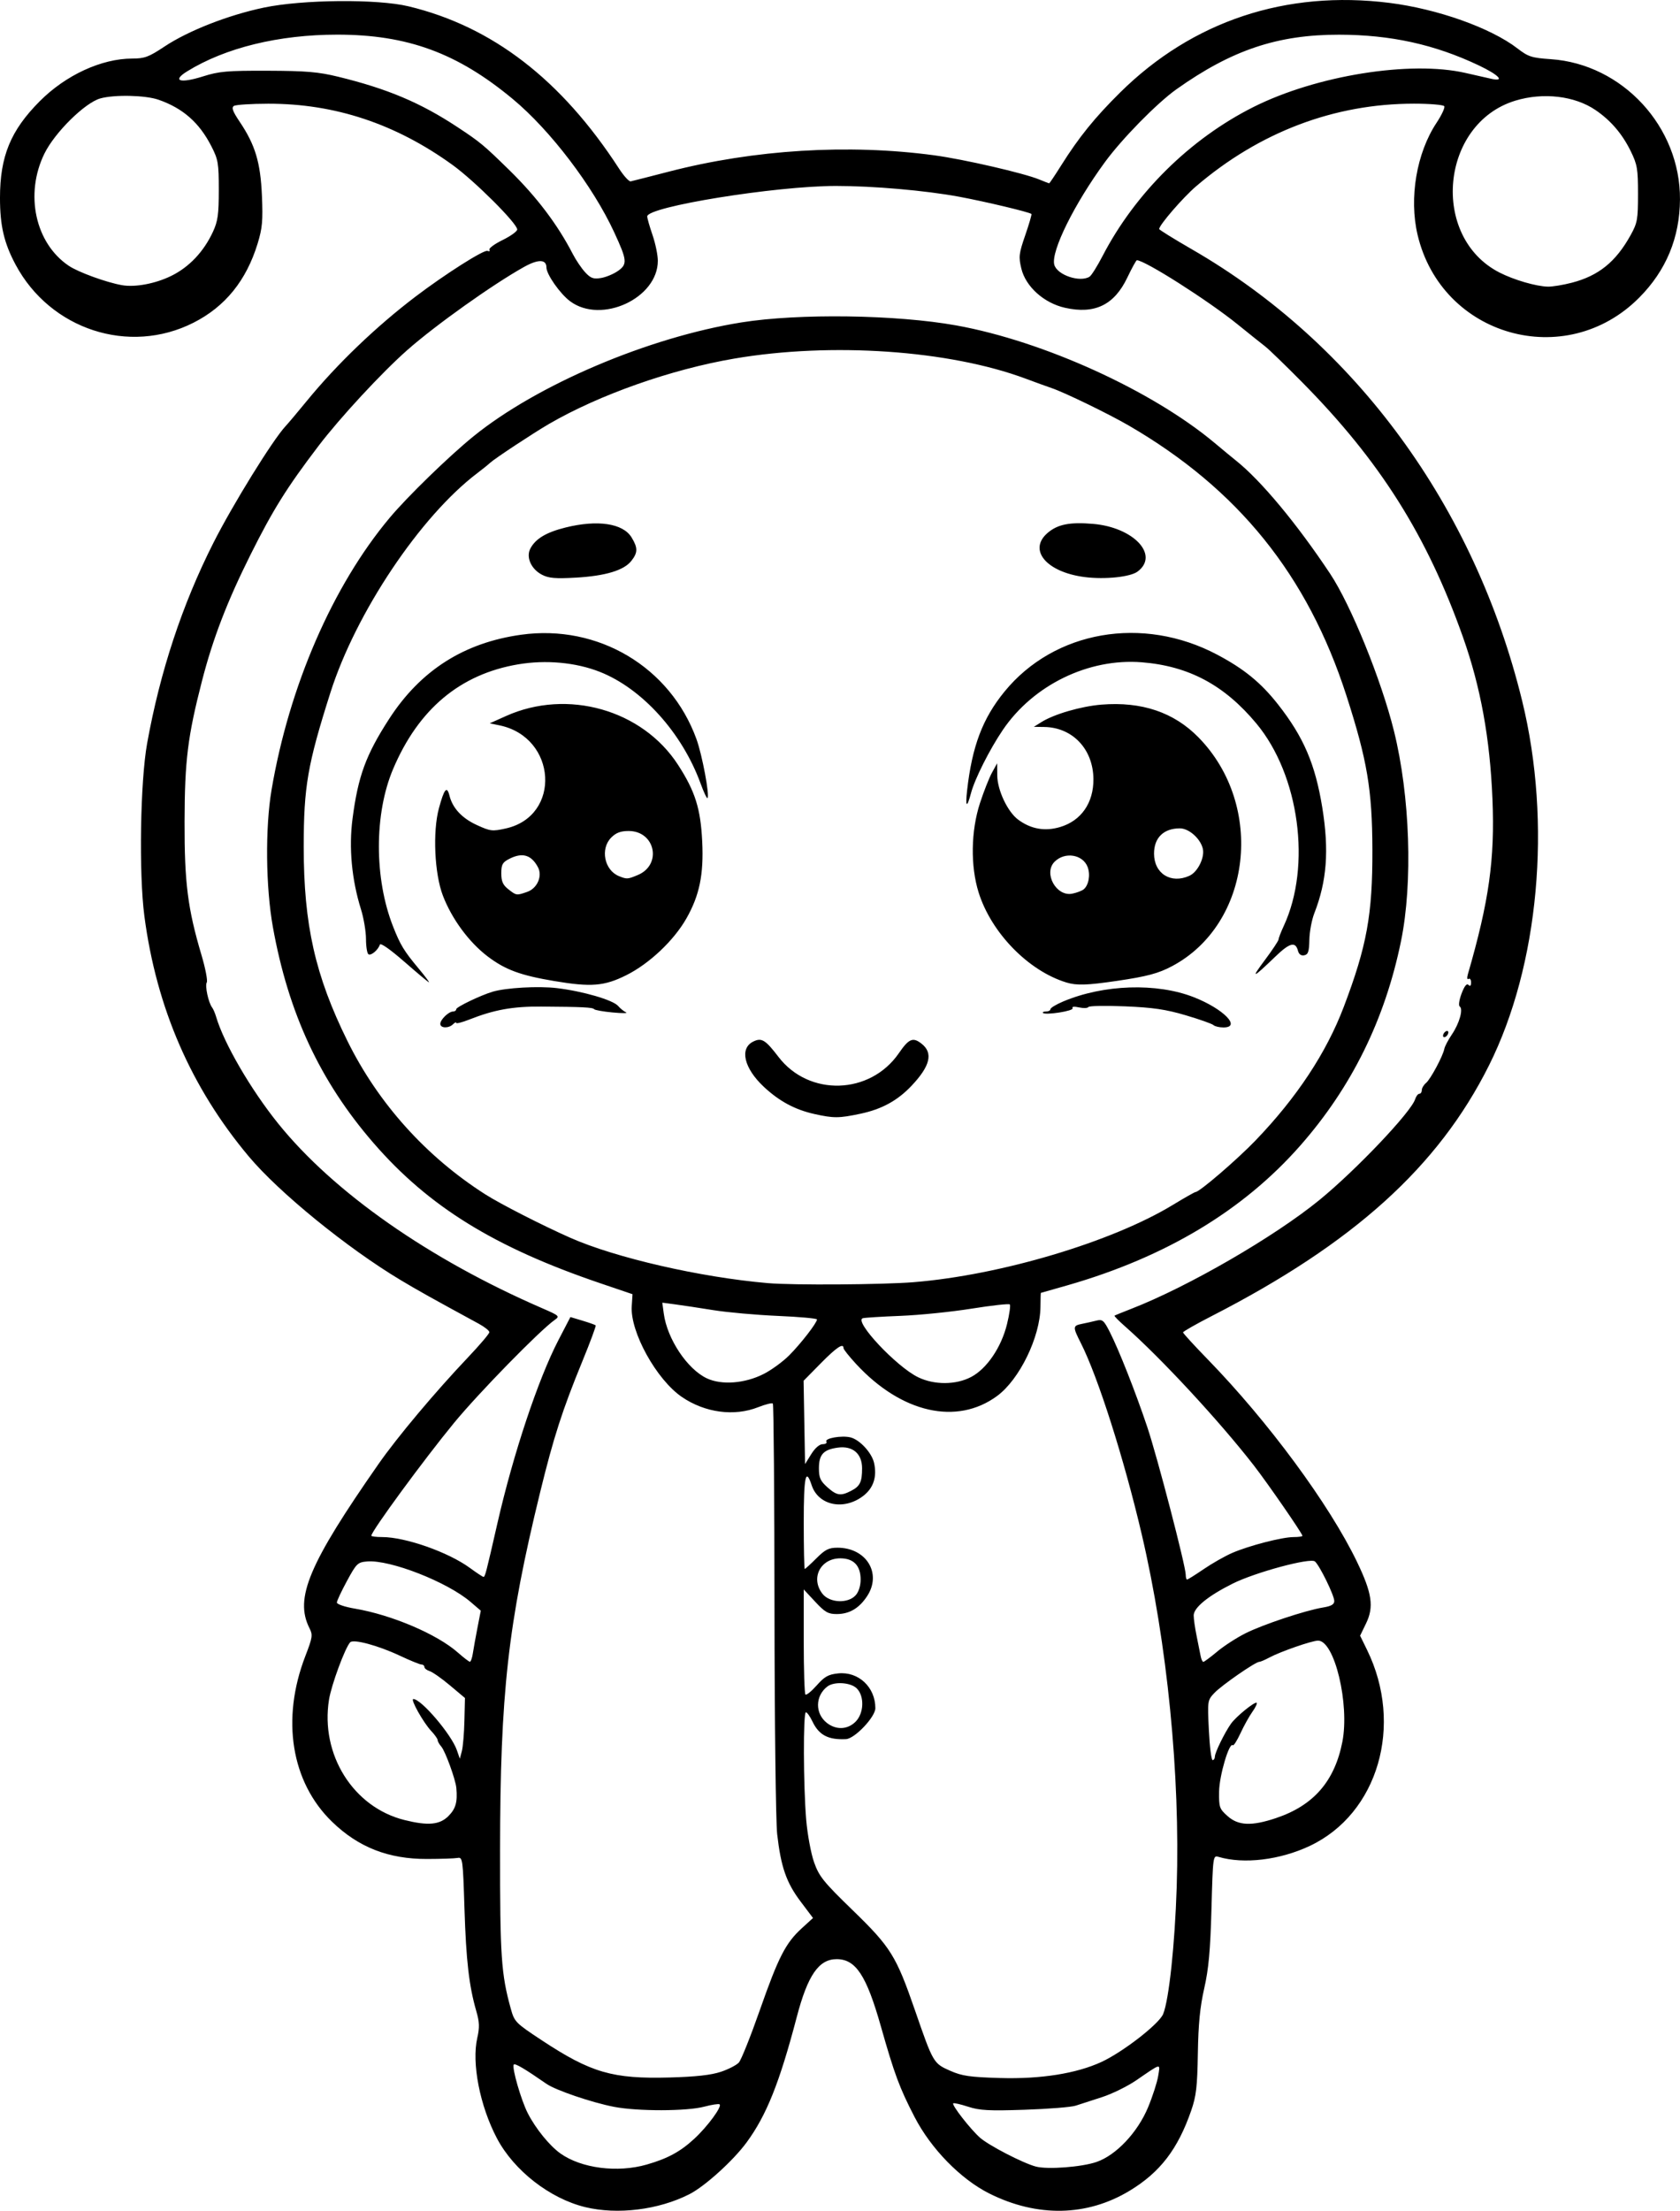<?xml version="1.0" encoding="UTF-8" standalone="no"?>
<!-- Created with Inkscape (http://www.inkscape.org/) -->

<svg
   width="167.562mm"
   height="220.356mm"
   viewBox="0 0 167.562 220.356"
   version="1.1"
   id="svg1"
   xml:space="preserve"
   xmlns="http://www.w3.org/2000/svg"
   xmlns:svg="http://www.w3.org/2000/svg"><defs
     id="defs1"><clipPath
       clipPathUnits="userSpaceOnUse"
       id="clipPath17"><path
         id="path18"
         style="fill:#ff0000;fill-opacity:1;fill-rule:nonzero;stroke:none;stroke-width:0.265"
         d="M -25.235,37.243 V 270.912 H 238.3 V 37.243 Z M 163.009,61.136 c 1.006,0.01 2.012,0.129 3.007,0.274 0.095,0.012 0.188,0.03 0.283,0.043 1.4,-0.11 2.802,-0.196 4.205,-0.251 1.046,-0.04 2.092,-0.049 3.139,-0.056 1.056,-0.034 2.105,0.112 3.154,0.211 0.839,0.079 1.683,0.092 2.525,0.109 1.194,0.018 2.388,0.022 3.582,0.026 1.478,0.005 2.575,0.376 3.373,0.907 5.815,-0.016 6.055,6.055 -0.154,6.517 -1.171,0.087 -2.342,0.197 -3.518,0.166 -1.766,-0.009 -3.532,-0.019 -5.297,-0.057 -1.643,-0.04 -3.288,-0.093 -4.925,-0.254 -1.294,-0.131 -2.587,-0.268 -3.882,-0.393 -0.127,-0.018 -0.252,-0.04 -0.379,-0.058 -0.296,0.032 -0.607,0.05 -0.937,0.05 h -1.526 -2.65 c -0.333,0 -0.649,-0.018 -0.948,-0.051 -1.016,0.085 -2.03,0.193 -3.048,0.244 -1.672,0.062 -3.343,0.18 -5.016,0.169 -6.446,-0.044 -6.446,-6.545 0,-6.512 1.593,0.008 3.184,-0.105 4.776,-0.164 0.123,-0.007 0.246,-0.019 0.369,-0.03 0.355,-0.159 0.753,-0.289 1.2,-0.379 0.723,-0.302 1.567,-0.523 2.667,-0.512 z" /></clipPath><clipPath
       clipPathUnits="userSpaceOnUse"
       id="clipPath40"><path
         id="path41"
         style="fill:#ff0000;fill-opacity:1;fill-rule:nonzero;stroke:none;stroke-width:0.265"
         d="M -19.272,65.912 V 212.423 H 205.012 V 65.912 Z m 87.23,18.253 c 0.602,-0.005 1.296,0.076 2.08,0.261 2.779,0.656 5.139,2.407 7.503,3.93 2.163,1.483 1.106,0.742 3.171,2.22 5.243,3.75 1.45,9.049 -3.79,5.295 C 75.012,94.502 75.981,95.183 74.013,93.828 72.975,93.159 72.225,92.667 71.188,92.029 70.534,91.628 69.788,91.188 69.117,90.871 64.016,88.465 63.743,84.201 67.958,84.164 Z M 189.154,131.841 c 4.41,-0.007 5.151,4.973 -0.256,6.576 -0.157,0.046 -0.313,0.093 -0.47,0.139 -1.216,0.359 -2.451,0.637 -3.695,0.878 -1.86,0.329 -3.71,0.713 -5.572,1.029 -1.86,0.321 -3.742,0.494 -5.593,0.871 -2.626,0.488 -5.265,0.862 -7.932,1.051 -2.235,0.193 -4.466,0.449 -6.706,0.579 -6.435,0.375 -6.426,-6 0,-6.512 2.05,-0.163 4.096,-0.378 6.145,-0.555 2.456,-0.17 4.885,-0.517 7.303,-0.966 1.871,-0.399 3.78,-0.549 5.66,-0.884 1.858,-0.316 3.703,-0.697 5.559,-1.026 0.998,-0.204 1.994,-0.411 2.97,-0.706 0.16,-0.047 0.319,-0.095 0.479,-0.142 0.773,-0.229 1.477,-0.332 2.107,-0.333 z M -5.753,148.162 c 0.856,-0.025 1.855,0.171 2.957,0.667 1.863,0.838 3.39,2.214 4.902,3.556 4.821,4.279 0.463,9.164 -4.335,4.859 -1.076,-0.965 -2.14,-2 -3.479,-2.591 -4.792,-2.115 -3.755,-6.383 -0.045,-6.492 z m 81.81,13.64 c 1.098,0.023 2.406,0.557 3.718,1.808 0.829,0.79 1.644,1.596 2.453,2.409 1.493,1.5 1.985,2.996 1.83,4.176 1.492,0.035 3.032,1.431 3.386,4.364 l 0.054,0.449 c 0.774,6.4 -5.725,7.172 -6.466,0.768 -0.011,-0.099 -0.023,-0.198 -0.035,-0.297 -0.138,-1.196 -0.026,-2.2 0.251,-3.001 -1.083,-0.041 -2.359,-0.582 -3.636,-1.866 -0.805,-0.809 -1.616,-1.612 -2.442,-2.398 -3.356,-3.194 -1.92,-6.472 0.886,-6.413 z m -60.033,6.896 c 1.003,0.036 2.189,0.489 3.432,1.515 1.409,1.163 2.99,2.109 4.528,3.091 1.61,1.01 3.261,1.95 4.938,2.844 5.688,3.033 2.616,8.785 -3.068,5.744 -1.824,-0.976 -3.623,-1.997 -5.374,-3.1 -1.732,-1.107 -3.504,-2.183 -5.091,-3.494 -3.728,-3.078 -2.372,-6.708 0.636,-6.599 z" /></clipPath><clipPath
       clipPathUnits="userSpaceOnUse"
       id="clipPath86"><path
         id="path87"
         style="fill:#ff0000;fill-opacity:1;fill-rule:nonzero;stroke:none;stroke-width:0.265"
         d="M 114.73,75.258 V 249.265 H 351.201 V 75.258 Z m 48.224,8.32 c 6.446,-0.039 6.304,5.165 0,6.512 -0.813,0.174 -1.54,0.717 -2.247,1.133 -0.809,0.545 -0.407,0.264 -1.204,0.843 -1.746,1.27 -3.327,1.503 -4.475,1.131 -0.209,0.2 -0.416,0.403 -0.625,0.602 -0.488,0.499 -0.985,0.989 -1.466,1.495 -4.438,4.675 -9.168,0.167 -4.714,-4.492 0.561,-0.587 1.135,-1.161 1.708,-1.736 1.328,-1.253 2.695,-2.489 4.459,-3.087 0.954,-0.323 1.804,-0.459 2.536,-0.448 0.193,0.003 0.375,0.019 0.552,0.041 1.698,-0.993 3.451,-1.981 5.476,-1.994 z m 85.156,17.536 c 2.694,-0.072 4.702,3.817 1.27,6.929 -0.14,0.127 -0.28,0.254 -0.42,0.38 -4.775,4.331 -7.552,0.339 -4.067,-5.084 0.008,-0.012 0.016,-0.025 0.024,-0.037 0.98,-1.525 2.139,-2.16 3.194,-2.188 z m -25.824,41.776 c 0.757,-0.01 1.699,0.425 2.663,1.473 0.339,0.369 0.639,0.768 0.937,1.169 1.382,1.854 1.101,3.478 0.138,4.149 0.556,0.584 1.07,1.368 1.458,2.462 0.389,1.096 0.564,2.248 0.718,3.398 0.15,0.331 0.287,0.691 0.407,1.088 0.449,1.49 0.6,3.048 0.77,4.589 0.709,6.407 -5.769,7.121 -6.472,0.713 -0.093,-0.849 -0.174,-1.704 -0.328,-2.545 -0.35,-0.65 -0.623,-1.447 -0.75,-2.438 -0.108,-0.844 -0.202,-1.7 -0.442,-2.519 -0.846,-2.883 -0.04,-4.875 1.273,-5.586 -0.161,-0.17 -0.319,-0.36 -0.474,-0.572 -0.161,-0.22 -0.332,-0.432 -0.492,-0.652 -1.847,-2.531 -1.074,-4.707 0.593,-4.729 z m -94.298,13.526 c 1.86,-0.056 3.519,2.228 2.719,5.971 -0.477,2.233 -0.591,4.528 -0.743,6.801 -0.118,2.091 -0.064,1.068 -0.163,3.069 -0.319,6.438 -6.823,6.116 -6.503,-0.322 0.103,-2.069 0.046,-1.009 0.17,-3.182 0.195,-2.897 0.319,-5.85 1.143,-8.651 0.739,-2.512 2.105,-3.647 3.378,-3.685 z m 212.175,26.376 c 0.044,-0.001 0.089,-7.9e-4 0.133,0.001 0.977,0.041 2.03,0.848 2.532,2.63 0.649,2.302 0.721,4.744 0.899,7.12 0.039,0.481 0.079,0.963 0.118,1.444 0.371,4.543 -4.219,4.918 -4.589,0.375 -0.04,-0.492 -0.08,-0.983 -0.12,-1.475 -0.09,-1.209 -0.132,-1.839 -0.245,-3.045 -0.08,-0.843 -0.111,-1.808 -0.323,-2.642 -0.028,-0.109 -0.071,-0.214 -0.107,-0.321 -0.829,-2.487 0.332,-4.046 1.703,-4.087 z m -212.358,14.284 c 1.291,-0.098 2.87,0.694 4.157,2.74 1.04,1.654 2.071,3.314 3.161,4.935 1.357,1.934 2.829,3.797 4.611,5.361 1.88,1.728 3.803,3.409 5.743,5.068 1.665,1.399 3.371,2.741 5.199,3.924 1.575,1.03 3.138,2.1 4.839,2.915 1.603,0.79 3.197,1.599 4.826,2.336 1.668,0.817 3.338,1.641 5.077,2.299 1.421,0.533 2.858,1.026 4.291,1.528 1.108,0.365 2.225,0.705 3.37,0.929 1.213,0.286 2.441,0.51 3.672,0.704 1.154,0.145 2.303,0.323 3.471,0.216 1.092,-0.032 2.187,-0.06 3.272,-0.197 0.94,-0.137 1.873,-0.315 2.81,-0.47 1.113,-0.249 2.225,-0.498 3.349,-0.697 1.094,-0.191 2.163,-0.493 3.257,-0.687 1.175,-0.197 2.342,-0.44 3.508,-0.683 1.504,-0.359 3.001,-0.744 4.508,-1.092 1.062,-0.277 2.093,-0.643 3.085,-1.116 0.924,-0.417 1.834,-0.864 2.768,-1.257 0.853,-0.327 1.673,-0.731 2.489,-1.141 0.669,-0.347 1.349,-0.669 1.956,-1.122 0.662,-0.474 1.351,-0.917 2.067,-1.306 0.492,-0.315 0.975,-0.647 1.478,-0.938 0.549,-0.417 1.086,-0.851 1.651,-1.248 0.421,-0.309 0.788,-0.739 1.208,-1.067 0.446,-0.424 0.917,-0.819 1.34,-1.267 0.311,-0.401 0.667,-0.769 0.869,-1.238 0.368,-0.792 0.76,-1.581 1.318,-2.259 0.47,-0.713 0.936,-1.428 1.356,-2.173 0.547,-0.896 1.095,-1.794 1.499,-2.766 0.237,-0.529 0.469,-1.062 0.682,-1.601 -0.067,-0.346 -0.115,-0.716 -0.138,-1.114 -0.041,-0.69 -0.077,-1.38 -0.155,-2.067 -0.386,-3.403 1.247,-5.225 2.977,-5.226 1.494,-5.3e-4 3.044,1.381 3.444,4.251 0.794,0.943 1.163,2.545 0.57,4.689 -0.357,1.29 -0.892,2.515 -1.439,3.733 -0.514,1.221 -1.193,2.359 -1.879,3.488 -0.459,0.808 -0.966,1.585 -1.475,2.362 -0.365,0.424 -0.616,0.887 -0.84,1.393 -0.389,0.935 -1.026,1.719 -1.639,2.512 -0.584,0.745 -1.317,1.345 -1.998,1.996 -0.613,0.544 -1.202,1.108 -1.853,1.607 -0.519,0.371 -1.027,0.756 -1.526,1.154 -0.63,0.428 -1.276,0.832 -1.915,1.247 -0.604,0.352 -1.217,0.688 -1.778,1.108 -0.867,0.644 -1.826,1.136 -2.782,1.632 -1.017,0.521 -2.053,1.004 -3.116,1.425 -0.824,0.364 -1.637,0.755 -2.459,1.127 -1.312,0.624 -2.683,1.092 -4.082,1.472 -1.563,0.364 -3.117,0.761 -4.678,1.135 -1.307,0.279 -2.618,0.546 -3.936,0.77 -1.069,0.212 -2.124,0.482 -3.196,0.676 -1.032,0.181 -2.051,0.412 -3.073,0.641 -1.092,0.194 -2.185,0.395 -3.282,0.558 -1.335,0.182 -2.683,0.223 -4.027,0.263 -1.502,0.113 -2.991,-0.077 -4.478,-0.264 -1.454,-0.214 -2.897,-0.494 -4.329,-0.822 -1.333,-0.269 -2.635,-0.663 -3.927,-1.084 -1.52,-0.529 -3.041,-1.054 -4.549,-1.619 -1.937,-0.729 -3.798,-1.64 -5.655,-2.548 -1.634,-0.738 -3.231,-1.551 -4.839,-2.342 -1.94,-0.928 -3.73,-2.131 -5.527,-3.306 -2.044,-1.325 -3.959,-2.823 -5.823,-4.387 -2.014,-1.722 -4.01,-3.466 -5.961,-5.259 -2.127,-1.878 -3.898,-4.099 -5.529,-6.408 -1.158,-1.711 -2.249,-3.468 -3.349,-5.217 -2.145,-3.411 -0.796,-6.043 1.355,-6.206 z m 67.154,37.629 c 1.447,0.002 3.124,1.216 4.025,3.888 0.122,0.362 0.049,0.139 0.212,0.673 1.888,6.163 -4.339,8.07 -6.226,1.907 -0.191,-0.625 -0.09,-0.292 -0.304,-1.001 -1.046,-3.472 0.432,-5.47 2.292,-5.467 z" /></clipPath><clipPath
       clipPathUnits="userSpaceOnUse"
       id="clipPath97"><path
         id="path98"
         style="fill:#ff0000;fill-opacity:1;fill-rule:nonzero;stroke:none;stroke-width:0.265"
         d="M 223.024,80.593 V 256.792 H 467.432 V 80.593 Z m 92.787,36.018 c 3.081,0.09 3.337,3.561 -0.491,4.68 -1.185,0.347 -2.309,0.873 -3.442,1.358 -4.191,1.791 -6.001,-2.443 -1.81,-4.234 1.394,-0.596 2.78,-1.24 4.253,-1.619 0.552,-0.142 1.05,-0.198 1.49,-0.186 z m -38.889,2.667 c 2.56,-0.056 3.303,2.983 0.024,4.705 -2.837,1.49 -5.649,3.031 -8.466,4.558 -3.159,1.707 -6.299,3.447 -9.386,5.28 -3.919,2.327 -6.271,-1.634 -2.35,-3.959 3.14,-1.862 6.33,-3.635 9.542,-5.369 2.862,-1.551 5.717,-3.117 8.601,-4.628 0.757,-0.397 1.444,-0.574 2.035,-0.587 z m -26.273,28.036 c 1.146,2.5e-4 2.347,1.139 2.467,3.415 0.204,3.867 0.89,7.694 1.55,11.504 1.057,5.644 2.037,11.302 2.753,17.001 0.451,3.595 0.565,4.985 0.916,8.557 0.443,4.818 0.606,9.654 0.748,14.487 0.134,4.556 -4.469,4.691 -4.602,0.135 -0.138,-4.728 -0.296,-9.459 -0.728,-14.171 -0.344,-3.501 -0.455,-4.868 -0.897,-8.39 -0.707,-5.643 -1.681,-11.245 -2.727,-16.834 -0.703,-4.068 -1.436,-8.157 -1.617,-12.289 -0.1,-2.277 0.991,-3.415 2.137,-3.415 z" /></clipPath><clipPath
       clipPathUnits="userSpaceOnUse"
       id="clipPath124"><path
         id="path125"
         style="fill:#ff0000;fill-opacity:1;fill-rule:nonzero;stroke:none;stroke-width:0.265"
         d="M 213.922,2.521 V 209.677 H 482.056 V 2.521 Z M 472.522,59.981 c 1.145,-1.6e-4 2.26,1.139 2.209,3.417 -0.04,1.768 -0.296,3.518 -0.633,5.251 -0.32,1.662 -0.908,3.246 -1.474,4.834 -0.395,1.048 -0.733,2.114 -1.154,3.152 -0.257,0.578 -0.137,0.308 -0.361,0.812 -1.85,4.166 -6.059,2.296 -4.208,-1.869 0.207,-0.465 0.106,-0.241 0.301,-0.673 0.397,-0.978 0.709,-1.985 1.085,-2.971 0.491,-1.373 1.011,-2.739 1.292,-4.176 0.288,-1.438 0.498,-2.893 0.546,-4.36 0.074,-2.278 1.25,-3.417 2.396,-3.417 z m -117.567,85.493 c 1.803,0.042 2.699,2.303 0.556,4.644 -0.463,0.506 -0.893,1.042 -1.329,1.571 -2.898,3.518 -6.452,0.591 -3.554,-2.927 0.53,-0.643 1.052,-1.296 1.627,-1.9 0.884,-0.929 1.771,-1.343 2.522,-1.385 0.06,-0.003 0.119,-0.004 0.177,-0.003 z m -27.825,5.114 c 3.772,0.059 3.987,4.112 -0.257,4.616 -1.218,0.144 -2.43,0.319 -3.633,0.558 -4.471,0.887 -4.963,-3.609 -0.508,-4.576 1.187,-0.258 2.392,-0.41 3.597,-0.554 0.283,-0.034 0.551,-0.047 0.802,-0.043 z m 20.193,1.172 c 1.747,0.053 2.68,2.012 0.705,4.318 -0.836,0.976 -1.747,1.879 -2.686,2.754 1.272,0.771 1.307,2.851 -1.05,4.402 -0.077,0.051 -0.153,0.101 -0.23,0.152 -2.33,1.534 -4.183,0.681 -4.395,-0.782 -2.217,0.087 -3.192,-2.529 -0.424,-4.625 0.308,-0.233 0.616,-0.466 0.924,-0.7 1.467,-1.241 2.887,-2.537 4.178,-3.964 0.956,-1.056 1.963,-1.52 2.807,-1.554 0.058,-0.002 0.115,-0.003 0.172,-0.001 z m -93.763,10.44 c 0.195,-0.001 0.399,0.007 0.611,0.027 0.446,0.041 0.894,0.063 1.342,0.088 4.551,0.247 4.3,4.847 -0.251,4.598 -0.517,-0.028 -1.033,-0.055 -1.548,-0.104 -4.325,-0.41 -4.113,-4.58 -0.153,-4.609 z m 73.568,2.269 c 0.065,-7.9e-4 0.129,-7.9e-4 0.192,5.3e-4 3.772,0.083 3.961,4.135 -0.285,4.614 -1.182,0.133 -2.367,0.287 -3.559,0.272 -4.558,-0.056 -4.558,-4.655 0,-4.604 1.019,0.011 2.032,-0.129 3.042,-0.243 0.212,-0.024 0.416,-0.037 0.61,-0.039 z" /></clipPath><clipPath
       clipPathUnits="userSpaceOnUse"
       id="clipPath168"><path
         id="path169"
         style="fill:#ff0000;fill-opacity:1;fill-rule:nonzero;stroke:none;stroke-width:0.265"
         d="M 258.04,-57.932 V 172.869 H 527 V -57.932 Z m 75.455,79.927 c 2.912,-0.026 3.731,2.387 2.018,3.759 0.262,0.746 0.579,1.475 0.88,2.206 0.643,1.559 1.257,3.129 1.898,4.689 0.464,1.148 0.985,2.272 1.505,3.396 0.513,1.122 1.109,2.204 1.678,3.299 0.495,0.93 1.017,1.845 1.539,2.759 0.495,0.912 0.973,1.833 1.415,2.772 0.3,0.727 0.607,1.453 0.848,2.202 0.111,0.355 0.177,0.72 0.24,1.086 0.777,4.491 -3.849,5.264 -4.541,0.759 -0.024,-0.155 -0.048,-0.31 -0.09,-0.461 -0.167,-0.558 -0.421,-1.086 -0.625,-1.63 -0.386,-0.828 -0.813,-1.636 -1.244,-2.441 -0.553,-0.967 -1.104,-1.935 -1.626,-2.919 -0.603,-1.158 -1.232,-2.303 -1.774,-3.492 -0.548,-1.185 -1.097,-2.371 -1.586,-3.581 -0.639,-1.559 -1.254,-3.128 -1.895,-4.686 -0.345,-0.84 -0.711,-1.684 -1.005,-2.548 -0.294,0.109 -0.591,0.208 -0.883,0.319 -0.531,0.256 -1.07,0.503 -1.57,0.815 -3.864,2.418 -6.361,-1.325 -2.554,-3.831 0.67,-0.441 1.4,-0.781 2.12,-1.13 0.741,-0.324 1.499,-0.614 2.278,-0.834 0.718,-0.18 1.44,-0.338 2.174,-0.444 0.282,-0.041 0.549,-0.062 0.8,-0.064 z m -29.694,9.546 c 2.579,0.06 3.228,3.111 -0.132,4.668 -0.155,0.072 -0.251,0.094 -0.384,0.188 -0.488,0.35 -0.967,0.712 -1.47,1.043 -0.618,0.367 -1.229,0.751 -1.88,1.058 -4.124,1.942 -5.807,-2.034 -1.813,-4.232 0.453,-0.249 0.896,-0.519 1.341,-0.784 0.365,-0.278 0.748,-0.532 1.114,-0.808 0.353,-0.27 0.755,-0.456 1.156,-0.641 0.775,-0.36 1.473,-0.505 2.069,-0.491 z m 43.338,23.494 c 1.187,0.041 1.915,0.601 2.215,1.311 2.182,0.301 2.675,3.038 -0.392,4.642 -0.575,0.301 -1.154,0.596 -1.725,0.904 -2.524,1.363 -4.357,0.294 -4.375,-1.231 -0.035,-0.017 -0.088,-0.02 -0.122,-0.039 -3.698,0.83 -5.138,-2.5 -1.278,-4.301 1.006,-0.469 2.102,-0.662 3.183,-0.868 0.686,-0.147 0.355,-0.068 0.996,-0.235 0.551,-0.143 1.052,-0.199 1.497,-0.183 z m 9.572,19.505 c 2.958,-0.019 3.665,2.782 1.219,4.118 0.109,0.261 0.209,0.539 0.288,0.85 0.36,1.404 0.788,2.798 1.197,4.19 0.36,1.245 0.773,2.471 1.206,3.692 0.116,0.07 0.234,0.145 0.353,0.226 2.076,1.426 3.339,3.655 4.602,5.769 0.866,1.47 1.664,2.977 2.455,4.488 0.95,1.815 0.647,3.242 -0.164,3.901 1.493,1.786 3.002,3.57 4.284,5.512 0.283,0.429 0.481,0.835 0.612,1.218 0.006,0.009 0.014,0.017 0.02,0.026 0.486,0.731 0.804,1.546 1.146,2.348 0.235,0.573 0.425,1.162 0.617,1.75 0.145,0.446 0.194,0.839 0.227,1.22 2.349,0.447 2.595,3.389 -0.781,4.601 -1.084,0.389 -2.182,0.791 -3.34,0.877 -3.163,0.234 0.214,-1.542 1.073,-3.023 -0.616,-0.397 -1.187,-1.117 -1.556,-2.246 -0.151,-0.461 -0.296,-0.924 -0.476,-1.375 -0.237,-0.557 -0.438,-1.129 -0.769,-1.64 -0.576,-0.894 -1.243,-1.722 -1.944,-2.521 -0.989,-1.222 -1.999,-2.428 -3.013,-3.63 -0.813,-1.045 -1.556,-2.141 -2.225,-3.282 -1.346,-1.659 -2.643,-3.356 -3.871,-5.108 -1.221,-1.743 -1.045,-3.243 -0.249,-3.973 -0.959,-2.481 -1.887,-4.975 -2.627,-7.532 -0.471,-1.603 -0.986,-3.203 -1.337,-4.837 -0.022,-0.101 -0.037,-0.196 -0.053,-0.293 -1.11,0.31 -2.223,0.626 -3.278,1.095 -4.166,1.85 -5.98,-2.382 -1.814,-4.232 1.313,-0.583 2.697,-0.975 4.076,-1.362 0.982,-0.253 1.971,-0.474 2.961,-0.69 0.418,-0.091 0.804,-0.134 1.159,-0.136 z" /></clipPath><clipPath
       clipPathUnits="userSpaceOnUse"
       id="clipPath179"><path
         id="path180"
         style="fill:#ff0000;fill-opacity:1;fill-rule:nonzero;stroke:none;stroke-width:0.265"
         d="M 423.88,-172.856 V 59.951 H 663.753 V -172.856 Z m 56.589,65.253 c 0.971,-0.025 1.781,0.698 1.918,1.893 0.169,-0.043 0.338,-0.065 0.506,-0.058 1.23,0.046 2.336,1.375 1.943,3.765 -0.145,0.88 -0.327,1.755 -0.642,2.592 -0.459,1.195 -1.027,2.338 -1.651,3.456 -0.806,1.475 -1.633,2.939 -2.328,4.471 -0.696,1.421 -1.406,2.839 -1.947,4.329 -0.09,0.279 -0.194,0.565 -0.25,0.855 -0.14,0.726 -0.153,1.476 -0.348,2.193 -0.387,1.546 -0.931,2.89 -2.177,3.952 -0.21,0.15 -0.412,0.314 -0.631,0.45 -1.101,0.679 -2.417,0.918 -3.692,0.875 -1.626,-0.185 -3.222,-0.608 -4.537,-1.631 -0.23,-0.239 -0.489,-0.452 -0.688,-0.716 -0.849,-1.127 -0.956,-2.557 -0.498,-3.857 0.338,-0.837 0.781,-1.61 1.351,-2.313 0.463,-0.626 0.915,-1.26 1.378,-1.886 0.432,-0.642 0.894,-1.261 1.345,-1.889 0.493,-0.726 0.956,-1.467 1.332,-2.262 0.468,-0.988 0.839,-2.015 1.218,-3.04 0.399,-0.936 0.771,-1.885 1.237,-2.792 0.683,-1.267 1.446,-2.502 2.498,-3.502 0.394,-0.376 0.8,-0.743 1.226,-1.082 0.248,-0.522 0.494,-1.045 0.745,-1.566 0.742,-1.54 1.785,-2.213 2.694,-2.236 z m -4.244,13.79 c -0.077,0.024 -0.152,0.029 -0.229,0.044 -0.297,0.79 -0.619,1.569 -0.974,2.334 -0.48,1.015 -1.063,1.97 -1.692,2.897 -0.438,0.626 -0.905,1.231 -1.329,1.867 -0.5,0.687 -0.996,1.377 -1.502,2.061 -0.19,0.269 -0.406,0.528 -0.57,0.815 0.545,0.177 1.09,0.36 1.668,0.38 0.353,-0.029 0.874,-0.076 1.099,-0.398 0.29,-0.414 0.389,-0.903 0.502,-1.386 0.156,-1.126 0.343,-2.227 0.672,-3.318 0.597,-1.723 1.41,-3.358 2.211,-4.993 0.046,-0.102 0.098,-0.202 0.145,-0.303 z m -6.429,10.284 c -0.018,0.046 -0.036,0.093 -0.051,0.141 -0.012,0.053 -0.04,0.104 -0.037,0.158 0.004,0.068 0.072,-0.119 0.082,-0.187 0.006,-0.038 0.007,-0.076 0.005,-0.113 z" /></clipPath><clipPath
       clipPathUnits="userSpaceOnUse"
       id="clipPath214"><path
         id="path215"
         style="fill:#ff0000;fill-opacity:1;fill-rule:nonzero;stroke:none;stroke-width:0.265"
         d="M 429.741,-204.496 V 8.89 H 657.84 V -204.496 Z m 155.816,7.42 c 0.467,0.011 0.998,0.106 1.588,0.306 1.311,0.445 2.515,1.141 3.734,1.788 0.424,-0.318 0.878,-0.48 1.312,-0.48 1.296,0.002 2.379,1.37 1.771,3.726 0.008,0.348 -0.074,0.67 -0.238,0.952 -0.269,1.16 -0.42,2.342 -0.541,3.528 -0.115,1.776 -0.276,3.548 -0.429,5.32 0.498,0.43 0.941,1.13 1.226,2.153 0.479,1.722 0.538,3.527 0.593,5.303 0.055,3.521 -0.204,7.039 -0.46,10.548 -0.302,3.679 -0.656,7.353 -0.929,11.034 -0.153,2.134 -0.268,4.271 -0.346,6.409 -0.047,1.276 -0.441,2.181 -0.982,2.723 0.072,0.108 0.124,0.228 0.197,0.336 0.332,0.47 0.649,0.969 1.054,1.381 3.199,3.247 -0.371,6.511 -3.4,3.105 -0.536,-0.603 -1.031,-1.242 -1.475,-1.916 -0.472,-0.703 -0.937,-1.416 -1.251,-2.208 -0.278,-0.687 -0.562,-1.375 -0.76,-2.09 -0.201,-0.891 -0.344,-1.795 -0.433,-2.704 -0.133,-1.204 -0.203,-2.413 -0.126,-3.625 0.052,-1.428 0.136,-2.855 0.263,-4.278 0.195,-2.26 0.366,-4.522 0.427,-6.791 0.15,-3.18 0.348,-6.357 0.652,-9.527 0.288,-2.606 0.612,-5.208 0.968,-7.806 0.297,-2.607 0.453,-5.222 0.631,-7.839 0.106,-1.015 0.235,-2.027 0.417,-3.029 -0.037,-0.02 -0.075,-0.04 -0.112,-0.06 -1,-0.526 -1.982,-1.095 -3.028,-1.528 -3.553,-1.472 -3.283,-4.654 -0.519,-4.733 0.064,-0.002 0.129,-0.002 0.196,-5.3e-4 z m -40.952,59.519 c 0.318,-10e-4 0.629,0.049 0.939,0.097 0.21,-0.059 0.44,-0.093 0.69,-0.097 0.584,-0.009 1.274,0.142 2.046,0.508 0.478,0.227 0.226,0.098 0.754,0.394 3.883,2.18 1.609,6.287 -2.052,4.142 -0.383,-0.022 -0.78,-0.062 -1.231,-0.198 -0.377,-0.114 -0.75,-0.236 -1.148,-0.243 -4.557,-0.076 -4.558,-4.59 0,-4.604 z m -48.302,14.494 c 3.14,-0.143 3.91,3.332 0.132,4.611 -1.073,0.363 -2.079,0.88 -3.086,1.392 -1.249,0.668 -2.41,1.487 -3.598,2.256 -1.052,0.684 -2.138,1.314 -3.239,1.915 -0.835,0.445 -1.68,0.871 -2.531,1.284 -0.701,0.336 -1.419,0.623 -2.168,0.83 -0.536,0.127 -1.061,0.285 -1.603,0.391 -0.397,0.099 -0.799,0.228 -1.152,0.436 -0.812,0.402 -1.502,1.016 -2.218,1.565 -0.815,0.64 -1.653,1.249 -2.428,1.938 -0.235,0.199 -0.431,0.433 -0.633,0.661 -0.022,0.344 -0.079,0.714 -0.188,1.113 -0.487,1.796 -0.851,3.622 -1.059,5.473 -0.209,1.804 -0.447,3.602 -0.762,5.39 -0.225,1.275 -0.753,2.151 -1.376,2.649 0.069,0.481 0.095,0.966 0.18,1.445 0.159,1.187 0.478,2.333 0.87,3.462 0.076,0.193 0.153,0.387 0.229,0.58 0.413,1.045 0.456,1.93 0.271,2.614 0.188,0.154 0.38,0.309 0.566,0.46 2.459,2.098 4.853,4.273 7.215,6.48 1.848,1.747 3.648,3.544 5.528,5.256 0.796,0.741 1.687,1.361 2.584,1.969 2.563,1.74 2.158,4.011 0.471,4.513 -0.787,0.76 -2.295,0.778 -3.878,-0.707 -1.39,-1.303 -2.88,-2.497 -4.34,-3.721 -2.241,-1.87 -4.451,-3.776 -6.685,-5.654 -1.019,-0.856 -1.488,-1.763 -1.554,-2.545 -0.758,-0.672 -1.491,-1.374 -2.261,-2.032 -1.106,-0.91 -2.228,-1.936 -3.567,-2.495 -3.812,-1.591 -3.923,-4.754 -0.578,-4.696 0.346,0.006 0.729,0.046 1.149,0.127 0.031,0.006 0.061,0.014 0.092,0.021 -0.272,-0.929 -0.511,-1.867 -0.646,-2.83 -0.237,-1.345 -0.443,-2.696 -0.5,-4.063 -0.073,-1.525 -0.016,-3.049 0.196,-4.563 0.244,-1.772 0.565,-3.534 1.115,-5.241 0.526,-1.459 1.121,-2.885 2.018,-4.162 0.723,-1.07 1.498,-2.111 2.488,-2.953 0.859,-0.759 1.776,-1.445 2.681,-2.147 0.927,-0.71 1.831,-1.478 2.887,-1.992 0.771,-0.388 1.577,-0.714 2.429,-0.878 0.427,-0.075 0.835,-0.225 1.259,-0.312 0.475,-0.119 0.914,-0.329 1.36,-0.529 0.789,-0.381 1.57,-0.778 2.344,-1.189 1,-0.536 1.976,-1.118 2.931,-1.732 1.322,-0.855 2.614,-1.764 4.012,-2.494 1.159,-0.59 2.324,-1.176 3.557,-1.6 0.539,-0.185 1.036,-0.279 1.484,-0.3 z" /></clipPath><clipPath
       clipPathUnits="userSpaceOnUse"
       id="clipPath221"><path
         id="path222"
         style="fill:#ff0000;fill-opacity:1;fill-rule:nonzero;stroke:none;stroke-width:0.265"
         d="M 401.482,-247.608 V -31.517 H 600.034 V -247.608 Z m 35.716,159.476 c 1.489,0.014 2.591,1.847 1.351,4.412 -0.79,1.635 -1.664,3.223 -2.545,4.811 0.582,0.652 0.879,1.783 0.53,3.305 -0.247,1.077 -0.519,2.142 -0.848,3.198 -0.271,0.82 -0.14,0.423 -0.392,1.193 -0.873,2.665 -2.864,3.145 -3.937,2.113 -0.033,0.149 -0.094,0.289 -0.123,0.439 -0.016,0.1 -0.032,0.2 -0.049,0.3 -0.726,4.5 -5.294,3.748 -4.543,-0.748 0.024,-0.144 0.048,-0.288 0.072,-0.433 0.208,-1.054 0.486,-2.092 0.889,-3.09 0.499,-1.149 1.157,-2.203 1.775,-3.29 0.886,-1.712 1.615,-3.504 2.577,-5.178 0.89,-1.602 1.767,-3.208 2.569,-4.856 0.748,-1.537 1.781,-2.184 2.674,-2.176 z" /></clipPath><clipPath
       clipPathUnits="userSpaceOnUse"
       id="clipPath264"><path
         id="path265"
         style="fill:#ff0000;fill-opacity:1;fill-rule:nonzero;stroke:none;stroke-width:0.265"
         d="M 434.629,-266.299 V -32.892 H 645.523 V -266.299 Z m 154.247,178.009 c 0.47,-0.024 1,0.202 1.532,0.657 0.815,0.148 1.715,0.76 2.453,1.982 0.646,1.07 1.134,2.22 1.644,3.358 0.362,0.824 0.187,0.415 0.527,1.227 1.36,3.248 -0.868,5.036 -2.761,3.748 -0.078,0.257 -0.155,0.515 -0.228,0.774 -0.582,2.064 -1.872,2.878 -2.946,2.706 -1.107,3.253 -4.807,2.451 -4.29,-1.651 0.138,-1.096 0.215,-2.2 0.328,-3.299 0.121,-1.177 0.519,-2.017 1.034,-2.537 v -0.026 c 0,-1.589 0.572,-2.589 1.301,-3.07 -0.631,-2.265 0.183,-3.807 1.406,-3.87 z m -50.002,10.174 c 0.044,-0.001 0.088,-5.29e-4 0.132,0.002 0.849,0.048 1.806,0.756 2.5,2.318 0.276,0.621 0.472,1.273 0.679,1.919 0.181,0.567 0.263,1.083 0.267,1.544 1.629,4.027 -2.448,5.781 -4.264,1.68 -0.423,-0.955 -0.83,-1.922 -1.38,-2.813 -1.57,-2.546 -0.488,-4.503 1.136,-4.463 0.056,0.001 0.117,0.026 0.174,0.032 0.231,-0.136 0.487,-0.211 0.757,-0.218 z m -45.35,11.775 h 5.3e-4 c 0.438,-0.015 0.934,0.041 1.486,0.183 2.352,0.609 4.657,1.382 6.971,2.121 3.797,1.278 7.638,2.417 11.527,3.376 2.494,0.543 5.029,1.021 7.59,1.066 0.539,0.009 1.079,-0.017 1.618,-0.026 3.9,-0.19 7.78,-0.659 11.665,-1.038 0.114,-0.013 0.228,-0.021 0.342,-0.034 0.007,-1.137 1.124,-2.281 3.376,-2.321 2.123,-0.038 1.041,-0.017 3.249,-0.062 2.342,-0.058 4.69,-0.092 7.022,-0.326 0.142,-0.014 0.28,-0.024 0.413,-0.028 4.143,-0.144 4.398,4.173 0.004,4.614 -0.605,0.061 -1.21,0.108 -1.816,0.147 -0.41,0.742 -1.29,1.396 -2.789,1.605 -1.088,0.152 -0.527,0.075 -1.684,0.228 -2.555,0.262 -5.117,0.465 -7.669,0.759 -4.014,0.392 -8.023,0.878 -12.054,1.059 -0.491,0.005 -0.983,0.013 -1.474,0.014 0.499,1.74 -1.358,3.292 -4.215,1.937 -2.621,-1.243 -5.442,-2.007 -8.201,-2.879 -1.317,-0.4 -2.619,-0.845 -3.924,-1.282 -0.298,1.141 -1.742,1.954 -3.969,1.259 -2.098,-0.654 -4.2,-1.302 -6.252,-2.09 -3.014,-1.157 -3.701,-3.472 -2.267,-4.367 -2.008,-1.438 -1.469,-3.831 1.051,-3.917 z" /></clipPath><clipPath
       clipPathUnits="userSpaceOnUse"
       id="clipPath307"><path
         id="path308"
         style="fill:#ff0000;fill-opacity:1;fill-rule:nonzero;stroke:none;stroke-width:0.265"
         d="m 441.405,-281.843 v 240.393 h 229.904 V -281.843 Z m 167.355,112.273 c 0.484,-0.01 1.034,0.071 1.645,0.267 0.409,0.131 0.823,0.245 1.238,0.358 3.336,0.907 3.433,3.674 1.372,4.438 -0.553,0.806 -1.819,1.283 -3.637,0.804 -1.187,-0.313 -2.369,-0.639 -3.562,-0.928 -4.015,-0.973 -3.473,-4.735 -0.04,-4.631 0.355,0.011 0.741,0.063 1.157,0.164 0.072,0.017 0.143,0.036 0.215,0.054 0.395,-0.305 0.929,-0.512 1.613,-0.526 z m -35.989,0.077 c 0.863,-0.04 1.901,0.566 2.746,2.052 0.674,1.186 0.967,2.518 0.932,3.88 -0.009,0.356 -0.058,0.711 -0.087,1.066 -0.2,1.759 -0.796,3.426 -1.41,5.074 -0.329,0.836 -0.658,1.672 -0.99,2.507 -0.278,0.7 -0.638,1.183 -1.02,1.574 0.009,4.362 -4.473,4.301 -4.604,-0.19 -0.057,-1.952 0.144,-3.891 0.412,-5.821 0.173,-1.209 0.44,-2.399 0.719,-3.586 0.36,-1.532 1.133,-2.406 1.945,-2.715 -0.769,-2.206 0.05,-3.782 1.357,-3.842 z m 28.125,26.412 c 0.808,-0.014 1.785,0.522 2.668,1.816 0.134,0.197 0.278,0.388 0.403,0.591 0.429,0.698 0.771,1.389 1.158,2.114 0.831,1.556 0.676,1.261 1.577,2.871 2.226,3.977 -1.794,6.226 -4.018,2.248 -0.928,-1.66 -1.797,-3.354 -2.754,-4.996 -1.507,-2.584 -0.577,-4.616 0.966,-4.643 z m 7.66,13.401 c 0.041,-7.9e-4 0.081,2.6e-4 0.122,0.002 1.013,0.051 2.058,0.986 2.378,2.954 0.251,1.544 0.61,3.067 0.952,4.592 0.996,4.448 -3.497,5.454 -4.493,1.006 -0.349,-1.56 -0.716,-3.117 -0.974,-4.695 -0.4,-2.451 0.758,-3.835 2.015,-3.859 z m -41.415,11.741 c 1.569,0.053 2.547,1.908 0.992,4.353 -0.527,0.829 -0.858,1.757 -1.286,2.639 -0.633,1.241 -1.34,2.441 -2.001,3.666 -0.091,0.162 -0.182,0.325 -0.274,0.487 -2.234,3.973 -6.252,1.71 -4.012,-2.259 0.078,-0.138 0.155,-0.276 0.233,-0.413 0.632,-1.172 1.305,-2.32 1.917,-3.502 0.503,-1.022 0.883,-2.106 1.518,-3.058 0.87,-1.303 1.891,-1.877 2.759,-1.912 0.052,-0.002 0.103,-0.002 0.153,-5.3e-4 z m 22.819,11.127 c 0.04,-7.9e-4 0.081,1e-4 0.121,0.002 1.006,0.052 2.031,0.99 2.324,2.962 0.073,0.495 0.179,0.984 0.258,1.478 1.485,1.452 2.778,3.092 4.083,4.704 l 0.7,0.903 c 0.733,0.945 1.005,1.826 0.984,2.561 0.474,0.087 0.948,0.174 1.421,0.265 0.339,0.072 0.678,0.144 1.017,0.217 4.458,0.95 3.495,5.457 -0.962,4.503 -0.307,-0.066 -0.615,-0.132 -0.922,-0.197 -1.651,-0.316 -3.317,-0.579 -4.937,-1.036 -2.709,-0.765 -3.317,-2.761 -2.354,-3.884 -1.095,0.164 -2.357,-0.689 -2.797,-2.846 -0.281,-1.378 -0.501,-2.766 -0.726,-4.153 -0.005,-0.027 -0.01,-0.055 -0.015,-0.082 -0.082,-0.51 -0.194,-1.015 -0.267,-1.528 -0.353,-2.459 0.821,-3.845 2.07,-3.867 z m -5.902,9.229 c 3.427,-0.099 3.935,3.698 -0.086,4.642 -0.509,0.119 -1.014,0.257 -1.527,0.358 -1.715,0.34 -3.446,0.413 -5.189,0.365 -4.556,-0.127 -4.558,-4.589 0,-4.604 1.091,-0.004 2.177,0.046 3.262,-0.102 1.068,-0.146 1.328,-0.238 2.384,-0.496 0.415,-0.101 0.801,-0.153 1.155,-0.163 z m 8.868,2.516 c -0.009,0.012 -0.022,0.019 -0.032,0.03 0.016,-0.004 0.032,-0.007 0.048,-0.01 -0.005,-0.007 -0.011,-0.013 -0.017,-0.02 z" /></clipPath><clipPath
       clipPathUnits="userSpaceOnUse"
       id="clipPath414"><path
         id="path415"
         style="fill:#ff0000;fill-opacity:1;fill-rule:nonzero;stroke:none;stroke-width:0.265"
         d="M 419.906,-280.308 V -59.593 H 639.671 V -280.308 Z m 168.317,5.541 c 0.752,-0.028 1.638,0.522 2.223,1.838 0.142,0.32 0.364,0.58 0.582,0.846 0.153,0.067 0.312,0.145 0.474,0.238 0.447,0.254 0.87,0.546 1.283,0.853 0.157,-0.509 0.569,-0.854 1.109,-0.953 0.302,-0.555 0.796,-0.853 1.315,-0.851 0.438,0.002 0.895,0.217 1.27,0.671 0.575,0.243 1.124,0.865 1.437,1.938 0.157,0.539 0.082,0.264 0.228,0.826 0.182,0.697 0.184,1.29 0.062,1.764 0.111,1.749 -1.805,2.533 -3.352,0.64 -0.586,0.624 -1.767,0.74 -3.099,-0.302 -0.39,-0.305 -0.78,-0.612 -1.179,-0.906 -0.597,-0.062 -1.272,-0.388 -1.925,-1.152 -0.089,-0.104 -0.178,-0.207 -0.267,-0.311 -0.479,-0.586 -0.927,-1.191 -1.231,-1.89 -0.84,-1.93 -0.029,-3.208 1.069,-3.249 z m -50.348,18.766 c 1.644,0.086 2.594,2.114 0.79,4.499 -2.123,2.806 -4.037,5.76 -5.95,8.711 -1.68,2.63 -0.869,1.338 -2.437,3.874 -2.397,3.877 -6.314,1.454 -3.916,-2.422 1.609,-2.601 0.781,-1.282 2.489,-3.956 0.459,-0.708 0.918,-1.415 1.38,-2.121 -0.081,0.064 -0.135,0.131 -0.223,0.194 -1.668,1.186 -0.828,0.572 -2.521,1.845 -1.516,1.184 -3.101,2.325 -4.398,3.755 -0.138,0.152 -0.277,0.287 -0.417,0.414 -0.313,0.391 -0.639,0.772 -0.948,1.165 -2.816,3.584 -6.438,0.736 -3.619,-2.846 0.417,-0.53 0.853,-1.044 1.277,-1.568 -0.09,-0.007 -0.181,-0.015 -0.271,-0.021 -4.404,-0.319 -4.273,-4.636 -0.127,-4.612 0.134,8e-4 0.271,0.006 0.413,0.017 1.008,0.072 2.014,0.171 3.02,0.263 0.221,0.02 0.43,0.051 0.627,0.09 0.67,-0.745 1.329,-1.499 1.998,-2.246 0.98,-1.094 2.025,-1.572 2.892,-1.599 0.058,-0.002 0.115,-0.002 0.171,5.3e-4 0.609,0.023 1.107,0.283 1.423,0.701 0.107,-0.009 0.213,-0.013 0.314,-0.01 1.279,0.038 2.061,0.988 1.909,2.163 1.05,-1.559 2.126,-3.099 3.262,-4.597 0.946,-1.249 1.998,-1.737 2.86,-1.692 z m 27.869,1.262 c 0.195,0.001 0.403,0.016 0.622,0.047 0.811,0.113 1.598,0.337 2.383,0.561 0.715,0.239 1.441,0.445 2.155,0.688 0.616,0.203 1.238,0.391 1.86,0.573 0.667,0.168 1.333,0.346 1.99,0.55 0.575,0.167 1.135,0.37 1.682,0.613 0.453,0.239 0.9,0.488 1.348,0.736 0.406,0.265 0.828,0.501 1.24,0.757 0.494,0.27 0.958,0.593 1.412,0.925 0.452,0.293 0.844,0.663 1.252,1.012 0.378,0.372 0.744,0.756 1.119,1.131 0.365,0.293 0.733,0.583 1.079,0.901 0.352,0.276 0.71,0.543 1.062,0.819 0.438,0.344 0.892,0.666 1.318,1.025 0.277,0.241 0.535,0.494 0.856,0.675 0.472,0.319 0.917,0.679 1.367,1.03 0.504,0.429 0.946,0.927 1.379,1.427 0.359,0.372 0.655,0.798 0.953,1.219 0.354,0.45 0.632,0.952 0.943,1.43 0.276,0.437 0.572,0.86 0.851,1.296 0.269,0.518 0.595,1.002 0.89,1.506 0.215,0.457 0.505,0.871 0.803,1.277 0.367,0.55 0.769,1.075 1.165,1.605 0.432,0.591 0.859,1.183 1.244,1.807 0.282,0.517 0.535,1.046 0.842,1.548 0.314,0.52 0.569,1.071 0.809,1.628 0.247,0.672 0.489,1.344 0.703,2.028 0.244,0.865 0.483,1.73 0.737,2.592 0.043,0.153 0.085,0.306 0.128,0.459 0.137,0.492 0.164,0.915 0.14,1.3 0.84,1.042 1.164,2.372 1.472,3.656 0.308,1.375 0.45,2.779 0.682,4.168 0.2,1.049 0.343,2.106 0.435,3.169 0.088,1.142 0.1,2.288 0.115,3.433 0.045,1.425 -0.012,2.846 -0.188,4.26 -0.19,1.425 -0.632,2.795 -1.099,4.149 -0.164,0.529 -0.377,1.035 -0.611,1.531 0.436,0.51 0.534,1.428 -0.05,2.632 -0.562,1.157 -1.156,2.301 -1.762,3.436 -0.45,0.879 -0.988,1.707 -1.51,2.544 0.033,0.419 -0.03,0.921 -0.226,1.5 -0.315,0.933 -0.731,1.828 -1.168,2.71 -0.554,1.053 -1.332,1.962 -2.185,2.782 -0.606,0.513 -1.207,1.033 -1.826,1.531 -0.289,0.22 -0.602,0.408 -0.911,0.603 -0.342,0.478 -0.706,0.784 -1.071,1.004 -0.628,1.268 -1.717,1.589 -2.465,1.102 -1.684,0.072 -2.488,-1.888 -0.538,-3.469 0.085,-0.404 0.158,-0.81 0.26,-1.21 -0.576,-0.533 -0.747,-1.558 0.094,-2.872 0.827,-1.293 1.525,-2.664 2.261,-4.009 1.035,-2.013 1.831,-4.136 2.76,-6.198 0.92,-1.836 1.642,-3.758 2.31,-5.696 0.596,-1.71 0.949,-3.479 1.274,-5.255 0.159,-0.918 0.364,-1.827 0.565,-2.736 0.334,-1.515 1.192,-2.219 1.987,-2.242 0.105,-0.003 0.209,0.009 0.311,0.029 -0.081,-0.717 -0.161,-1.435 -0.297,-2.145 -0.216,-1.308 -0.356,-2.629 -0.633,-3.926 -0.175,-0.745 -0.308,-1.571 -0.742,-2.216 -0.634,-0.942 -0.848,-1.801 -0.771,-2.454 -0.018,-0.057 -0.048,-0.091 -0.064,-0.151 -0.038,-0.136 -0.076,-0.272 -0.114,-0.408 -0.249,-0.844 -0.484,-1.691 -0.721,-2.538 -0.177,-0.568 -0.377,-1.126 -0.576,-1.686 -0.17,-0.401 -0.35,-0.796 -0.573,-1.17 -0.306,-0.502 -0.578,-1.019 -0.84,-1.545 -0.322,-0.533 -0.696,-1.027 -1.058,-1.532 -0.404,-0.54 -0.814,-1.076 -1.189,-1.638 -0.368,-0.507 -0.733,-1.023 -1.007,-1.589 -0.265,-0.46 -0.574,-0.896 -0.809,-1.373 -0.28,-0.436 -0.577,-0.862 -0.854,-1.3 -0.274,-0.433 -0.528,-0.88 -0.844,-1.285 -0.237,-0.334 -0.464,-0.674 -0.756,-0.964 -0.271,-0.325 -0.564,-0.635 -0.864,-0.934 -0.34,-0.266 -0.681,-0.531 -1.024,-0.792 -0.478,-0.299 -0.919,-0.639 -1.332,-1.022 -0.366,-0.34 -0.81,-0.59 -1.187,-0.918 -0.428,-0.336 -0.87,-0.653 -1.284,-1.007 -0.381,-0.356 -0.815,-0.647 -1.191,-1.009 -0.31,-0.315 -0.628,-0.621 -0.925,-0.949 -0.337,-0.294 -0.662,-0.602 -1.041,-0.843 -0.368,-0.284 -0.765,-0.531 -1.17,-0.76 -0.361,-0.226 -0.735,-0.43 -1.088,-0.668 -0.353,-0.198 -0.711,-0.389 -1.06,-0.592 -0.425,-0.189 -0.86,-0.343 -1.308,-0.471 -0.628,-0.208 -1.276,-0.352 -1.914,-0.527 -0.675,-0.198 -1.349,-0.401 -2.016,-0.623 -0.653,-0.227 -1.322,-0.406 -1.976,-0.631 -0.609,-0.174 -1.215,-0.356 -1.843,-0.451 -3.286,-0.5 -3.107,-3.617 -0.178,-3.6 z m -44.773,38.662 c 3.271,-0.011 3.745,3.637 -0.188,4.643 -0.487,0.125 -0.973,0.257 -1.466,0.359 -4.463,0.923 -5.36,-3.559 -0.903,-4.515 0.413,-0.088 0.82,-0.2 1.228,-0.305 0.483,-0.123 0.927,-0.18 1.329,-0.181 z m 74.514,39.219 c 1.082,0.035 1.956,1.337 1.223,3.31 -0.049,0.133 -0.106,0.262 -0.161,0.393 0.794,0.237 1.592,1.01 2.083,2.464 0.323,0.957 0.571,1.935 0.939,2.877 0.273,0.779 0.577,1.548 0.951,2.284 0.386,0.635 0.707,1.302 0.972,1.996 0.221,0.671 0.369,1.366 0.508,2.058 0.13,0.666 0.192,1.342 0.235,2.018 0.032,0.565 0.041,1.131 0.048,1.696 0.061,0.366 0.164,0.724 0.243,1.088 0.043,0.399 0.143,0.772 0.274,1.147 0.079,0.174 0.107,0.253 0.117,0.293 0.021,0.017 0.042,0.033 0.114,0.123 0.471,0.528 0.814,1.14 1.086,1.79 0.258,0.602 0.468,1.221 0.633,1.855 0.17,0.719 0.243,1.456 0.293,2.192 0.084,0.504 -0.032,1.041 0.065,1.541 0.061,0.443 0.106,0.887 0.194,1.325 0.054,0.393 0.144,0.77 0.281,1.139 0.179,0.536 0.36,1.071 0.501,1.618 0.177,0.732 0.218,1.486 0.252,2.236 0.03,0.845 0.036,1.691 0.041,2.536 0.005,0.838 0.006,1.676 0.007,2.514 0.027,0.858 -0.067,1.711 -0.122,2.566 -0.091,0.892 -0.203,1.781 -0.28,2.674 -0.051,0.604 -0.072,1.21 -0.087,1.816 0.014,0.702 -0.075,1.398 -0.149,2.094 -0.073,0.75 -0.083,1.504 -0.098,2.256 -0.007,0.369 -0.012,0.738 -0.018,1.106 -0.074,4.557 -4.678,4.482 -4.604,-0.075 0.006,-0.375 0.011,-0.75 0.018,-1.126 0.018,-0.885 0.033,-1.771 0.123,-2.653 0.061,-0.57 0.143,-1.139 0.125,-1.714 0.017,-0.701 0.043,-1.401 0.102,-2.1 0.074,-0.861 0.174,-1.719 0.273,-2.578 0.049,-0.754 0.137,-1.507 0.112,-2.263 -10e-4,-0.83 -0.003,-1.66 -0.007,-2.491 -0.005,-0.786 -0.01,-1.572 -0.037,-2.358 -0.019,-0.441 -0.032,-0.886 -0.118,-1.32 -0.093,-0.392 -0.239,-0.768 -0.357,-1.153 -0.217,-0.594 -0.381,-1.201 -0.474,-1.828 -0.116,-0.587 -0.188,-1.181 -0.261,-1.775 -0.045,-0.56 -0.047,-1.121 -0.076,-1.682 -0.03,-0.463 -0.069,-0.928 -0.165,-1.383 -0.099,-0.44 -0.279,-0.855 -0.446,-1.273 -0.038,-0.181 -0.169,-0.324 -0.279,-0.465 -0.479,-0.575 -0.912,-1.195 -1.108,-1.93 -0.191,-0.551 -0.352,-1.109 -0.426,-1.689 -0.14,-0.662 -0.34,-1.315 -0.346,-1.999 -0.006,-0.489 -0.013,-0.979 -0.039,-1.468 -0.029,-0.47 -0.067,-0.94 -0.155,-1.403 -0.089,-0.454 -0.191,-0.906 -0.308,-1.354 -0.191,-0.543 -0.494,-1.033 -0.771,-1.535 -0.19,-0.383 -0.366,-0.772 -0.534,-1.164 -1.155,0.759 -2.713,0.138 -3.163,-1.873 -0.399,0.538 -0.813,1.065 -1.224,1.594 -0.681,0.806 -1.367,1.608 -2.062,2.402 -0.592,0.68 -1.161,1.375 -1.79,2.022 -0.122,0.113 -0.244,0.227 -0.365,0.34 -2.596,2.415 -5.054,-0.255 -2.426,-2.634 0.076,-0.069 0.152,-0.138 0.228,-0.207 0.585,-0.598 1.104,-1.251 1.657,-1.877 0.65,-0.744 1.29,-1.497 1.933,-2.247 0.664,-0.852 1.344,-1.693 1.925,-2.606 0.63,-0.986 1.273,-1.964 1.771,-3.026 0.381,-0.724 0.783,-1.445 1.061,-2.216 0.49,-1.354 1.328,-1.924 2.069,-1.9 z m -113.398,23.224 c 0.042,-0.002 0.085,-10e-4 0.128,5.3e-4 0.545,0.024 1.217,0.332 1.937,1.021 1.624,1.552 2.072,3.846 2.584,5.942 0.376,1.778 0.233,1.064 0.526,2.634 0.71,0.261 1.314,1.114 1.319,2.565 0.003,0.772 0.011,1.545 -0.072,2.314 -0.099,0.909 -0.136,2.068 -0.944,2.705 -0.995,0.784 -1.998,0.499 -2.861,-0.159 -0.651,-0.62 -1.272,-1.275 -1.966,-1.848 -0.746,-0.598 -1.543,-1.134 -2.256,-1.773 -0.698,-0.7 -1.34,-1.459 -1.645,-2.419 -0.058,-0.192 -0.132,-0.381 -0.173,-0.577 -0.171,-0.814 -0.044,-1.645 0.08,-2.455 0.163,-0.802 0.393,-1.583 0.774,-2.311 0.275,-0.633 0.548,-1.267 0.835,-1.894 0.233,-0.509 0.511,-0.901 0.808,-1.19 -0.569,-1.414 -0.097,-2.514 0.926,-2.554 z m 0.892,6.658 c -0.059,0.135 -0.117,0.27 -0.176,0.405 -0.271,0.5 -0.441,1.027 -0.547,1.582 -0.024,0.372 -0.15,0.762 -0.095,1.137 0.004,0.026 0.045,0.025 0.065,0.043 0.134,0.42 0.458,0.729 0.77,1.027 0.519,0.42 1.055,0.818 1.585,1.224 -0.365,-0.379 -0.674,-0.935 -0.822,-1.732 -0.312,-1.676 -0.145,-0.831 -0.503,-2.533 -0.09,-0.37 -0.188,-0.764 -0.278,-1.153 z m 88.734,4.032 c 0.959,0.046 1.813,1.088 1.486,2.943 -0.068,0.386 -0.138,0.772 -0.26,1.145 -0.255,0.726 -0.592,1.419 -0.968,2.089 -0.395,0.667 -0.724,1.375 -1.191,1.997 -2.129,2.835 -4.514,0.784 -2.751,-2.292 0.289,-0.505 0.561,-1.018 0.855,-1.52 0.234,-0.462 0.513,-0.917 0.662,-1.416 0.058,-0.2 0.091,-0.405 0.125,-0.609 0.27,-1.64 1.198,-2.376 2.044,-2.336 z m -86.738,1.688 v 5.3e-4 c 7.9e-4,5.3e-4 0.001,5.3e-4 0.002,0.001 z m 0.002,0.002 c 0.007,0.006 0.015,0.013 0.022,0.019 -10e-6,-0.002 1e-5,-0.004 0,-0.006 -0.007,-0.005 -0.015,-0.008 -0.022,-0.012 z m 2.063,1.92 c 0.043,0.041 0.085,0.083 0.128,0.124 -0.04,-0.048 -0.083,-0.088 -0.128,-0.124 z m 73.228,8.622 c 1.825,-0.059 2.541,2.136 0.214,3.639 -0.396,0.256 -0.795,0.504 -1.22,0.709 -0.873,0.443 -1.761,0.873 -2.736,1.04 -1.067,0.231 -2.145,0.424 -3.235,0.504 -1.018,0.033 -2.038,0.003 -3.056,-0.034 -0.742,-0.036 -1.483,-0.085 -2.22,-0.177 -3.518,-0.441 -3.074,-3.992 0.444,-3.554 0.647,0.081 1.297,0.123 1.948,0.154 0.918,0.026 1.838,0.069 2.756,0.032 0.872,-0.084 1.739,-0.233 2.594,-0.424 0.677,-0.105 1.274,-0.423 1.876,-0.732 0.307,-0.15 0.6,-0.322 0.882,-0.513 0.642,-0.435 1.24,-0.628 1.751,-0.644 z m -72.698,2.601 c 0.104,-0.003 0.211,-0.002 0.321,0.003 1.829,0.073 3.655,0.154 5.481,0.28 2.424,0.138 4.812,0.578 7.173,1.124 1.433,0.415 2.914,0.843 4.157,1.701 0.22,0.152 0.422,0.329 0.633,0.494 0.797,0.748 1.514,1.708 1.772,2.795 0.056,0.236 0.074,0.478 0.111,0.718 -0.046,0.313 -0.023,0.646 -0.14,0.941 -0.606,1.527 -2.125,1.876 -3.583,1.986 -0.171,0.437 -0.6,0.777 -0.974,1.071 -0.561,0.441 -1.898,0.336 -2.57,0.312 -1.243,-0.107 -2.473,-0.32 -3.701,-0.529 -1.402,-0.239 -2.143,-0.95 -2.304,-1.678 -0.412,-0.039 -0.824,-0.074 -1.237,-0.104 -1.138,-0.079 -2.279,-0.075 -3.411,-0.219 -0.833,-0.118 -1.644,-0.241 -2.329,-0.791 -0.659,-0.53 -0.7,-0.828 -1.047,-1.561 -0.04,-0.352 -0.139,-0.702 -0.12,-1.055 0.046,-0.832 0.432,-1.535 0.999,-2.087 -2.316,-0.726 -2.06,-3.331 0.77,-3.401 z m 99.844,3.404 c 0.894,2e-5 1.802,0.886 1.83,2.659 0.012,0.773 5.3e-4,1.543 -0.058,2.314 -0.019,0.837 -0.273,1.636 -0.45,2.447 -0.166,0.682 -0.379,1.35 -0.586,2.021 -0.192,0.556 -0.39,1.103 -0.55,1.668 -0.151,0.551 -0.238,1.117 -0.3,1.684 -0.086,0.916 -0.346,1.78 -0.716,2.617 -0.473,0.944 -1.042,1.836 -1.565,2.752 -0.546,0.833 -1.076,1.681 -1.667,2.483 -0.58,0.764 -1.241,1.452 -1.946,2.101 -0.522,0.508 -1.026,1.034 -1.499,1.589 -0.343,0.374 -0.19,0.202 -0.464,0.514 -2.336,2.667 -5.034,0.294 -2.689,-2.365 0.302,-0.342 0.158,-0.184 0.429,-0.475 0.567,-0.663 1.169,-1.294 1.798,-1.899 0.542,-0.498 1.054,-1.02 1.501,-1.608 0.516,-0.677 0.944,-1.419 1.428,-2.119 0.471,-0.823 0.976,-1.627 1.419,-2.466 0.239,-0.481 0.355,-0.991 0.412,-1.524 0.087,-0.761 0.207,-1.519 0.413,-2.258 0.169,-0.595 0.371,-1.174 0.576,-1.756 0.179,-0.572 0.356,-1.144 0.507,-1.723 0.143,-0.649 0.358,-1.287 0.377,-1.957 0.053,-0.679 0.057,-1.357 0.048,-2.038 -0.024,-1.772 0.857,-2.659 1.751,-2.659 z m -89.447,1.106 v 5.3e-4 c -0.058,0.15 -0.121,0.299 -0.184,0.441 -0.103,0.231 -0.284,0.438 -0.488,0.628 0.66,0.186 1.317,0.381 1.965,0.608 0.021,0.008 0.043,0.016 0.064,0.024 1.1,0.128 2.2,0.251 3.307,0.293 0.372,-0.002 0.493,7.9e-4 0.603,-0.004 -0.086,-0.129 -0.15,-0.197 -0.151,-0.116 -0.938,-0.82 -2.176,-1.142 -3.347,-1.49 -0.588,-0.137 -1.177,-0.266 -1.768,-0.384 z m -9.087,0.632 c -0.015,0.002 -0.029,0.005 -0.039,0.012 -0.044,0.027 0.093,0.046 0.143,0.057 0.018,0.004 0.152,0.025 0.262,0.044 -0.084,-0.038 -0.265,-0.123 -0.366,-0.113 z m 2.846,0.118 c -0.321,0.051 -0.64,0.109 -0.958,0.174 0.281,0.015 0.563,0.027 0.845,0.036 0.035,-0.07 0.074,-0.14 0.113,-0.21 z m 11.911,2.001 c 0.004,0.053 0.01,0.104 0.015,0.19 0.093,0.101 0.062,-0.011 -0.015,-0.19 z m 5.528,6.52 c 0.707,0.032 1.497,0.591 2.011,1.839 0.274,0.665 0.554,1.328 0.838,1.989 0.45,-0.204 1.037,-0.299 1.479,-0.422 1.124,-0.437 2.144,-0.934 3.357,-0.302 0.124,0.065 0.23,0.155 0.332,0.251 0.247,-0.289 0.49,-0.581 0.746,-0.861 0.645,-0.642 1.428,-1.227 2.372,-1.297 0.254,-0.019 0.51,0.02 0.765,0.03 0.265,0.096 0.544,0.159 0.794,0.288 0.665,0.343 1.176,1.029 1.35,1.751 0.186,0.767 0.042,1.022 -0.12,1.765 -0.471,1.209 -1.339,2.197 -2.119,3.215 -0.559,0.664 -1.117,1.385 -1.887,1.822 -0.21,0.119 -0.436,0.206 -0.654,0.31 -1.503,0.526 -3.04,0.193 -4.537,-0.17 -0.432,-0.089 -0.857,-0.192 -1.278,-0.306 -0.299,0.038 -0.598,0.076 -0.881,0.148 -0.183,-0.137 -0.379,-0.258 -0.549,-0.411 -0.111,-0.1 -0.214,-0.207 -0.312,-0.319 -0.355,-0.143 -0.705,-0.301 -1.05,-0.477 -1.51,-0.865 -2.545,-2.102 -1.113,-3.627 -0.271,-0.629 -0.537,-1.261 -0.796,-1.895 -0.796,-1.949 0.027,-3.261 1.109,-3.32 0.046,-0.003 0.093,-0.003 0.14,-5.3e-4 z m 11.792,4.632 c -0.067,-0.006 -0.145,0.059 -0.218,0.129 0.058,-0.007 0.107,-0.019 0.167,-0.071 0.019,-0.017 0.076,-0.055 0.051,-0.057 z m -2.71,0.5 c 0.018,0.054 0.031,0.095 0.056,0.166 0.013,0.038 0.008,-0.088 -0.019,-0.118 -0.013,-0.015 -0.025,-0.032 -0.038,-0.048 z m -4.163,0.732 c 0.009,0.058 0.028,0.135 0.043,0.205 -0.004,-0.066 -0.016,-0.134 -0.043,-0.205 z m 1.93,0.412 c 5.3e-4,-1.3e-4 -0.002,0.001 -0.002,0.001 5.3e-4,-1.1e-4 10e-4,-5.3e-4 0.002,-5.3e-4 z m -0.002,0.001 c -0.09,0.019 -0.178,0.047 -0.266,0.079 0.055,-0.002 0.091,-0.003 0.162,-0.007 0.042,-0.002 0.14,-0.078 0.103,-0.071 z m -0.988,0.391 c -0.064,0.028 -0.128,0.058 -0.193,0.083 0.089,0.022 0.179,0.044 0.269,0.067 -0.026,-0.049 -0.052,-0.099 -0.076,-0.149 z" /></clipPath><clipPath
       clipPathUnits="userSpaceOnUse"
       id="clipPath418"><path
         id="path418"
         style="fill:#ff0000;fill-opacity:1;fill-rule:nonzero;stroke:none;stroke-width:0.265"
         d="M 431.83,-311.575 V -68.378 H 611.335 V -311.575 Z m 91.509,42.056 c 0.9,2.6e-4 1.736,0.885 1.601,2.652 -0.04,0.526 0.026,1.008 0.255,1.483 0.16,0.184 0.317,0.37 0.491,0.541 2.535,2.479 -0.119,5.063 -2.566,2.498 -0.472,-0.495 -0.927,-1.012 -1.221,-1.637 -0.375,-0.924 -0.608,-1.879 -0.541,-2.885 0.117,-1.769 1.08,-2.652 1.98,-2.652 z" /></clipPath><clipPath
       clipPathUnits="userSpaceOnUse"
       id="clipPath424"><path
         id="path425"
         style="fill:#ff0000;fill-opacity:1;fill-rule:nonzero;stroke:none;stroke-width:0.265"
         d="m 497.346,-327.059 v 198.455 h 160.932 v -198.455 z m 47.432,178.182 c 2.156,-0.011 2.417,2.318 -0.254,3.665 -0.058,0.029 -0.362,0.124 -0.323,0.265 0.006,0.021 0.049,0.008 0.057,0.028 0.031,0.074 7.9e-4,0.161 0.002,0.242 0.014,0.028 0.013,0.176 0.079,0.132 2.959,-1.952 -2.364,4.575 -3.382,1.179 -0.189,-0.63 -0.331,-1.233 -0.23,-1.899 0.046,-0.231 0.072,-0.467 0.139,-0.692 0.379,-1.27 1.278,-2.214 2.525,-2.652 0.523,-0.184 0.987,-0.266 1.386,-0.268 z m 64.755,1.157 c 0.571,0.013 1.243,0.249 1.941,0.796 0.525,0.412 0.943,0.925 1.342,1.455 2.135,2.831 -0.82,5.016 -2.879,2.131 -0.23,-0.322 -0.473,-0.627 -0.794,-0.866 -2.131,-1.59 -1.324,-3.555 0.39,-3.515 z" /></clipPath><clipPath
       clipPathUnits="userSpaceOnUse"
       id="clipPath471"><path
         id="path472"
         style="fill:#ff0000;fill-opacity:1;fill-rule:nonzero;stroke:none;stroke-width:0.265"
         d="m 430.542,-373.487 v 235.108 h 265.859 v -235.108 z m 249.978,116.479 c 1.299,-0.008 2.116,1.498 0.782,3.404 -0.83,1.186 -1.709,2.328 -2.674,3.406 -1.191,1.299 -2.388,2.59 -3.68,3.79 -0.746,0.676 -0.373,0.348 -1.116,0.985 -2.691,2.307 -5.025,-0.42 -2.328,-2.721 0.655,-0.559 0.318,-0.263 1.008,-0.889 1.214,-1.125 2.332,-2.342 3.453,-3.56 0.855,-0.946 1.621,-1.957 2.357,-2.997 0.704,-0.995 1.517,-1.413 2.197,-1.417 z m -228.253,1.849 c 1.054,0.043 1.881,1.187 1.184,3.055 -0.101,0.271 -0.024,0.459 0.053,0.722 0.171,0.32 0.405,0.606 0.698,0.821 0.181,0.101 0.349,0.223 0.527,0.33 3.04,1.824 1.145,4.92 -1.87,3.055 -0.321,-0.199 -0.638,-0.404 -0.943,-0.628 -0.848,-0.729 -1.547,-1.599 -1.881,-2.685 -0.211,-0.861 -0.311,-1.737 -0.028,-2.598 0.483,-1.474 1.44,-2.106 2.259,-2.072 z m 18.4,27.158 c 0.344,-0.005 0.731,0.044 1.159,0.161 1.373,0.374 2.629,1.085 3.879,1.75 1.54,0.8 3.103,1.553 4.678,2.282 2.269,0.991 4.598,1.843 6.926,2.685 2.196,0.787 4.386,1.587 6.553,2.452 1.401,0.554 2.712,1.298 4.058,1.967 0.517,0.263 1.008,0.567 1.542,0.796 3.259,1.396 1.782,4.732 -1.45,3.275 -0.58,-0.262 -1.137,-0.561 -1.694,-0.867 -1.253,-0.63 -2.48,-1.317 -3.783,-1.844 -0.348,-0.139 -0.702,-0.263 -1.053,-0.394 -2.008,2.077 -4.227,3.923 -6.495,5.706 0.722,0.574 0.841,1.865 -0.375,3.226 -2.117,2.368 -4.233,4.742 -6.554,6.916 -1.999,1.87 -4.012,3.724 -5.978,5.627 -2.547,2.465 -4.795,-0.285 -2.268,-2.771 1.895,-1.864 3.859,-3.655 5.8,-5.471 1.274,-1.195 2.479,-2.458 3.662,-3.741 -1.819,0.165 -2.641,-1.946 -0.424,-3.604 l 1.876,-1.404 c 2.158,-1.663 4.317,-3.335 6.327,-5.174 -2.297,-0.717 -4.587,-1.486 -6.931,-2.034 -1.905,-0.446 -2.627,-1.7 -2.31,-2.615 -1.271,-0.6 -2.542,-1.2 -3.789,-1.849 -0.992,-0.528 -1.987,-1.109 -3.065,-1.437 -2.967,-0.903 -2.696,-3.599 -0.29,-3.635 z m 183.143,1.572 c 1.669,-0.054 2.438,1.945 0.361,3.605 -0.489,0.391 -0.238,0.177 -0.75,0.65 -1.086,1.042 -2.132,2.147 -3.427,2.935 -2.512,1.498 -5.276,2.49 -7.985,3.572 -3.096,1.14 -6.221,2.203 -9.299,3.392 -0.645,0.249 -1.21,0.319 -1.678,0.265 -0.356,0.149 -0.707,0.308 -1.064,0.456 -2.645,1.094 -4.054,-0.819 -2.793,-2.315 0.125,-0.583 0.509,-1.227 1.236,-1.824 1.116,-0.915 2.424,-1.554 3.688,-2.234 0.585,-0.315 1.121,-0.459 1.584,-0.476 0.71,-0.025 1.247,0.252 1.535,0.68 2.036,-0.95 4.069,-1.902 6.136,-2.784 0.653,-0.272 1.305,-0.541 1.963,-0.799 0.076,-0.053 0.154,-0.107 0.237,-0.158 1.581,-0.985 3.146,-1.993 4.764,-2.918 0.673,-0.385 1.284,-0.537 1.796,-0.52 0.297,0.009 0.548,0.091 0.77,0.201 0.019,-0.018 0.037,-0.037 0.056,-0.055 0.616,-0.571 0.293,-0.288 0.971,-0.845 0.685,-0.563 1.342,-0.809 1.898,-0.827 z m -23.377,16.073 c 0.535,-0.003 1.165,0.15 1.851,0.512 0.139,0.073 0.279,0.146 0.419,0.219 0.255,0.044 0.528,0.113 0.823,0.218 1.006,0.357 1.876,0.98 2.72,1.618 0.003,0.002 0.005,0.005 0.008,0.007 0.407,0.213 0.812,0.43 1.226,0.629 0.995,0.487 1.934,1.082 2.84,1.717 0.834,0.623 1.707,1.192 2.561,1.787 0.874,0.618 1.677,1.318 2.386,2.119 0.485,0.6 0.918,1.237 1.331,1.888 1.651,2.601 -0.432,4.384 -2.242,2.838 -0.63,0.77 -2.023,0.785 -3.259,-0.721 -0.519,-0.632 -1.061,-1.245 -1.59,-1.868 -0.583,-0.684 -1.176,-1.359 -1.753,-2.048 -0.538,-0.606 -1.172,-1.112 -1.724,-1.704 -0.561,-0.571 -1.145,-1.115 -1.758,-1.629 -0.461,-0.241 -0.923,-0.478 -1.387,-0.712 -0.895,-0.478 -1.813,-0.918 -2.682,-1.443 -2.369,-1.434 -1.68,-3.416 0.23,-3.426 z" /></clipPath><clipPath
       clipPathUnits="userSpaceOnUse"
       id="clipPath482"><path
         id="path483"
         style="fill:#ff0000;fill-opacity:1;fill-rule:nonzero;stroke:none;stroke-width:0.265"
         d="m 423.477,-514.055 v 244.666 h 217.531 v -244.666 z m 114.721,103.038 c 2.433,-0.05 3.619,4.374 -0.14,5.728 -0.774,0.279 -1.531,0.548 -2.368,0.522 -1.185,-0.036 -2.089,-0.333 -2.714,-0.765 -1.173,0.112 -2.346,0.218 -3.515,0.36 -1.099,0.133 -1.979,-0.009 -2.631,-0.318 h -0.484 c -5.014,0 -5.014,-5.065 0,-5.065 h 5.83 c 0.008,0 0.013,0.003 0.022,0.003 0.515,-0.049 1.031,-0.099 1.546,-0.149 0.156,-0.015 0.308,-0.025 0.455,-0.03 0.946,-0.03 1.663,0.182 2.235,0.491 0.623,-0.535 1.225,-0.766 1.765,-0.777 z" /></clipPath></defs><g
     id="layer1"
     transform="translate(-410.055,525.915)"><path
       style="fill:#000000"
       d="m 468.425,-305.924 c -3.527,-0.854 -7.115,-3.649 -8.807,-6.86 -1.702,-3.231 -2.535,-7.493 -1.957,-10.018 0.236,-1.032 0.217,-1.563 -0.097,-2.646 -0.727,-2.513 -1.019,-5.036 -1.183,-10.218 -0.157,-4.972 -0.182,-5.156 -0.692,-5.062 -0.291,0.053 -1.66,0.1 -3.043,0.103 -3.852,0.01 -6.843,-1.162 -9.474,-3.711 -4.076,-3.949 -5.089,-10.221 -2.666,-16.503 0.725,-1.879 0.759,-2.113 0.415,-2.792 -1.507,-2.977 -0.072,-6.388 6.883,-16.355 1.878,-2.691 5.635,-7.165 8.943,-10.65 1.164,-1.226 2.117,-2.349 2.117,-2.496 0,-0.146 -0.476,-0.525 -1.058,-0.842 -4.733,-2.573 -6.068,-3.319 -7.805,-4.359 -5.311,-3.181 -12.102,-8.705 -15.126,-12.307 -5.758,-6.856 -9.22,-14.823 -10.422,-23.98 -0.555,-4.233 -0.408,-13.408 0.276,-17.198 1.293,-7.163 3.498,-13.834 6.604,-19.976 1.927,-3.812 5.927,-10.277 7.202,-11.642 0.272,-0.291 1.225,-1.422 2.119,-2.514 3.015,-3.682 6.914,-7.42 10.868,-10.419 2.95,-2.237 6.794,-4.676 7.152,-4.538 0.192,0.074 0.28,0.022 0.196,-0.115 -0.085,-0.137 0.504,-0.572 1.309,-0.966 0.805,-0.394 1.463,-0.868 1.463,-1.053 0,-0.605 -4.259,-4.852 -6.459,-6.44 -5.675,-4.097 -11.731,-6.107 -18.375,-6.098 -1.694,0.002 -3.234,0.102 -3.422,0.221 -0.261,0.165 -0.124,0.541 0.575,1.58 1.55,2.303 2.075,4.047 2.218,7.367 0.107,2.489 0.04,3.239 -0.426,4.763 -1.13,3.694 -3.237,6.295 -6.394,7.895 -6.425,3.256 -14.29,0.691 -17.752,-5.788 -1.151,-2.155 -1.553,-3.873 -1.553,-6.649 0,-4.15 1.062,-6.728 3.972,-9.644 2.594,-2.6 6.159,-4.242 9.215,-4.245 1.239,-10e-4 1.647,-0.153 3.207,-1.189 2.379,-1.582 6.357,-3.141 9.926,-3.89 3.851,-0.808 11.311,-0.875 14.42,-0.129 8.368,2.008 15.255,7.314 21.01,16.187 0.472,0.728 0.991,1.295 1.154,1.262 0.163,-0.034 1.881,-0.471 3.817,-0.972 8.505,-2.199 17.888,-2.776 26.444,-1.628 2.953,0.396 8.987,1.786 10.511,2.421 0.491,0.204 0.927,0.372 0.968,0.372 0.042,0 0.582,-0.804 1.199,-1.786 1.766,-2.809 3.36,-4.777 5.891,-7.277 7.203,-7.111 16.537,-10.213 26.846,-8.92 4.791,0.601 10.105,2.489 12.768,4.538 1.085,0.835 1.416,0.941 3.33,1.073 7.158,0.491 12.924,6.746 12.882,13.975 -0.022,3.818 -1.382,7.094 -4.066,9.793 -7.339,7.38 -19.715,3.873 -22.106,-6.264 -0.864,-3.664 -0.103,-8.153 1.892,-11.161 0.51,-0.77 0.857,-1.514 0.771,-1.654 -0.086,-0.14 -1.444,-0.255 -3.017,-0.255 -7.954,0 -15.417,2.83 -21.745,8.244 -1.304,1.116 -3.674,3.857 -3.674,4.25 0,0.078 1.465,0.986 3.255,2.018 16.331,9.414 28.209,25.642 32.95,45.019 2.976,12.164 1.68,26.37 -3.316,36.344 -5.054,10.089 -13.491,17.709 -27.636,24.962 -1.58,0.81 -2.872,1.546 -2.871,1.635 8.6e-4,0.089 1.103,1.293 2.449,2.676 6.058,6.222 12.145,14.473 14.904,20.202 1.5,3.114 1.7,4.475 0.902,6.124 l -0.596,1.23 0.693,1.414 c 3.673,7.502 1.101,16.316 -5.7,19.532 -2.982,1.41 -6.594,1.845 -9.111,1.098 -0.553,-0.164 -0.561,-0.106 -0.708,5.213 -0.115,4.143 -0.281,5.957 -0.721,7.893 -0.421,1.852 -0.588,3.558 -0.636,6.482 -0.054,3.318 -0.162,4.251 -0.66,5.689 -1.336,3.859 -3.104,6.162 -6.143,7.999 -4.245,2.567 -9.21,2.667 -13.988,0.281 -2.861,-1.428 -5.828,-4.463 -7.467,-7.636 -1.507,-2.918 -1.999,-4.243 -3.362,-9.044 -1.44,-5.074 -2.501,-6.682 -4.408,-6.682 -1.778,0 -2.884,1.602 -3.974,5.758 -1.719,6.551 -3.019,9.802 -5.001,12.502 -1.341,1.827 -4.176,4.39 -5.722,5.174 -3.072,1.557 -7.159,2.061 -10.379,1.282 z m 6.142,-4.244 c 2.082,-0.599 3.337,-1.279 4.726,-2.559 1.341,-1.236 2.83,-3.267 2.526,-3.445 -0.11,-0.064 -0.795,0.042 -1.523,0.236 -1.731,0.462 -6.653,0.471 -8.996,0.017 -2.231,-0.433 -5.82,-1.654 -6.741,-2.293 -2.192,-1.521 -3.162,-2.089 -3.267,-1.912 -0.192,0.321 0.737,3.533 1.397,4.83 0.773,1.52 2.171,3.245 3.255,4.017 2.09,1.488 5.694,1.952 8.623,1.109 z m 44.859,-0.259 c 1.953,-0.671 4.093,-2.94 5.136,-5.444 0.454,-1.092 0.908,-2.498 1.009,-3.126 0.207,-1.291 0.38,-1.325 -2.168,0.42 -0.889,0.609 -2.438,1.37 -3.443,1.693 -1.005,0.323 -2.184,0.705 -2.621,0.849 -0.437,0.144 -2.72,0.327 -5.075,0.406 -3.583,0.12 -4.505,0.071 -5.652,-0.304 -0.754,-0.247 -1.422,-0.397 -1.484,-0.335 -0.165,0.165 1.712,2.573 2.664,3.417 0.879,0.779 4.286,2.541 5.577,2.884 1.167,0.31 4.569,0.053 6.057,-0.459 z m -37.483,-8.979 c 0.76,-0.254 1.573,-0.672 1.805,-0.929 0.233,-0.257 1.172,-2.603 2.088,-5.213 1.862,-5.308 2.577,-6.7 4.194,-8.176 l 1.114,-1.017 -1.251,-1.661 c -1.407,-1.867 -1.951,-3.435 -2.323,-6.696 -0.139,-1.221 -0.259,-11.344 -0.267,-22.495 -0.008,-11.151 -0.082,-20.343 -0.166,-20.427 -0.084,-0.084 -0.739,0.079 -1.456,0.362 -2.399,0.946 -5.311,0.557 -7.616,-1.017 -2.537,-1.732 -5.166,-6.485 -5.001,-9.041 l 0.078,-1.202 -3.22,-1.093 c -10.55,-3.582 -17.112,-7.637 -22.606,-13.97 -5.331,-6.145 -8.496,-12.932 -10.044,-21.535 -0.715,-3.975 -0.773,-9.892 -0.134,-13.661 1.754,-10.343 6.095,-20.339 11.781,-27.126 1.771,-2.114 5.922,-6.147 8.359,-8.121 6.37,-5.16 17.458,-9.871 26.723,-11.355 5.702,-0.913 15.461,-0.777 21.431,0.299 8.709,1.57 19.552,6.503 25.795,11.735 0.799,0.67 1.751,1.456 2.116,1.747 2.487,1.984 6.057,6.273 9.373,11.259 2.077,3.123 5.107,10.582 6.373,15.688 1.603,6.465 1.894,15.123 0.702,20.943 -1.599,7.808 -4.922,14.549 -10.044,20.373 -5.693,6.474 -13.428,11.116 -23.202,13.924 -1.455,0.418 -2.658,0.76 -2.674,0.76 -0.016,0 -0.035,0.625 -0.041,1.389 -0.027,3.007 -2.089,7.245 -4.325,8.889 -4.016,2.954 -9.542,1.701 -14.061,-3.188 -0.691,-0.748 -1.257,-1.458 -1.257,-1.579 0,-0.55 -0.694,-0.088 -2.273,1.515 l -1.709,1.734 0.073,4.153 0.073,4.153 0.617,-0.992 c 0.376,-0.604 0.822,-0.992 1.14,-0.992 0.288,0 0.453,-0.113 0.368,-0.251 -0.209,-0.338 1.533,-0.645 2.412,-0.424 0.923,0.232 2.126,1.54 2.349,2.555 0.304,1.384 -0.067,2.501 -1.09,3.281 -1.937,1.477 -4.471,0.949 -5.137,-1.071 -0.596,-1.805 -0.79,-0.891 -0.79,3.715 0,2.547 0.045,4.63 0.101,4.63 0.056,0 0.577,-0.476 1.159,-1.058 0.879,-0.879 1.236,-1.058 2.107,-1.058 2.872,0 4.442,2.557 2.959,4.819 -0.8,1.22 -1.774,1.795 -3.042,1.795 -0.848,0 -1.172,-0.186 -2.142,-1.227 l -1.143,-1.227 v 5.152 c 0,2.834 0.076,5.228 0.169,5.321 0.093,0.093 0.599,-0.315 1.124,-0.907 0.79,-0.89 1.161,-1.097 2.146,-1.198 2.018,-0.206 3.704,1.372 3.704,3.466 0,0.879 -2.057,3.045 -2.931,3.086 -1.776,0.085 -2.696,-0.4 -3.346,-1.763 -0.239,-0.502 -0.532,-0.913 -0.651,-0.913 -0.279,0 -0.258,7.293 0.031,10.716 0.123,1.456 0.476,3.36 0.785,4.233 0.499,1.411 0.924,1.94 3.833,4.763 3.832,3.719 4.348,4.549 6.251,10.05 1.791,5.18 1.824,5.235 3.49,5.969 1.185,0.522 1.956,0.634 4.974,0.723 4.04,0.12 7.615,-0.446 10.114,-1.6 2.138,-0.988 5.74,-3.781 6.152,-4.771 0.58,-1.394 1.171,-6.915 1.354,-12.652 0.357,-11.202 -0.942,-24.302 -3.485,-35.158 -1.769,-7.551 -4.362,-15.692 -6.073,-19.069 -0.823,-1.624 -0.817,-1.734 0.111,-1.92 0.42,-0.084 1.067,-0.229 1.438,-0.322 0.605,-0.152 0.745,-0.032 1.347,1.156 0.921,1.817 2.569,5.996 3.732,9.463 0.995,2.966 3.831,13.855 3.831,14.71 0,0.263 0.061,0.479 0.135,0.479 0.074,0 0.824,-0.47 1.665,-1.044 0.842,-0.574 2.12,-1.299 2.841,-1.611 1.684,-0.728 4.979,-1.578 6.116,-1.578 0.486,0 0.884,-0.056 0.884,-0.125 0,-0.22 -3.468,-5.239 -4.85,-7.019 -3.407,-4.389 -9.268,-10.714 -12.835,-13.849 -0.631,-0.555 -1.108,-1.039 -1.058,-1.076 0.049,-0.037 0.804,-0.345 1.677,-0.684 5.667,-2.202 14.294,-7.192 18.785,-10.866 3.65,-2.986 9.112,-8.736 9.521,-10.023 0.095,-0.299 0.283,-0.543 0.419,-0.543 0.136,0 0.247,-0.164 0.247,-0.364 0,-0.2 0.188,-0.52 0.418,-0.711 0.451,-0.375 1.689,-2.681 1.829,-3.409 0.047,-0.246 0.386,-0.889 0.753,-1.43 0.748,-1.102 1.151,-2.533 0.784,-2.784 -0.139,-0.095 -0.062,-0.643 0.182,-1.292 0.28,-0.745 0.513,-1.037 0.686,-0.864 0.174,0.174 0.262,0.091 0.262,-0.244 0,-0.278 -0.112,-0.437 -0.25,-0.352 -0.148,0.091 -0.174,-0.105 -0.065,-0.482 2.108,-7.274 2.691,-11.435 2.447,-17.438 -0.247,-6.053 -1.181,-11.184 -2.938,-16.14 -3.596,-10.144 -8.278,-17.561 -16.039,-25.409 -1.66,-1.678 -3.315,-3.281 -3.679,-3.562 -0.364,-0.281 -1.611,-1.279 -2.772,-2.217 -2.937,-2.374 -9.241,-6.383 -10.038,-6.383 -0.07,0 -0.499,0.777 -0.952,1.727 -1.305,2.734 -3.248,3.676 -6.213,3.012 -2.103,-0.471 -3.926,-2.108 -4.359,-3.915 -0.28,-1.169 -0.244,-1.48 0.394,-3.327 0.387,-1.121 0.663,-2.071 0.614,-2.111 -0.235,-0.193 -4.637,-1.24 -7.233,-1.721 -3.336,-0.618 -8.577,-1.075 -12.275,-1.071 -6.05,0.007 -18.813,2.068 -18.813,3.038 0,0.174 0.238,1.008 0.529,1.854 0.291,0.846 0.529,2.002 0.529,2.568 0,3.733 -5.627,6.337 -8.736,4.043 -1.006,-0.742 -2.373,-2.687 -2.375,-3.378 -0.002,-0.822 -0.813,-0.842 -2.225,-0.056 -3.121,1.739 -8.852,5.816 -11.667,8.302 -2.546,2.249 -6.706,6.739 -8.846,9.55 -3.157,4.146 -4.533,6.347 -6.786,10.854 -2.324,4.649 -3.745,8.346 -4.832,12.568 -1.425,5.537 -1.722,7.929 -1.737,14.023 -0.015,6.072 0.315,8.672 1.684,13.28 0.398,1.338 0.636,2.573 0.53,2.745 -0.198,0.32 0.167,2.02 0.535,2.496 0.113,0.146 0.292,0.562 0.399,0.926 0.773,2.635 3.463,7.258 6.191,10.642 5.532,6.86 15.059,13.521 26.317,18.401 1.731,0.75 1.789,0.804 1.262,1.172 -1.473,1.032 -7.594,7.29 -10.042,10.266 -3.011,3.661 -8.248,10.8 -8.248,11.243 0,0.074 0.489,0.134 1.086,0.134 2.318,0 6.596,1.504 8.739,3.072 0.674,0.493 1.287,0.897 1.36,0.897 0.161,0 0.249,-0.34 1.396,-5.361 1.574,-6.893 4.059,-14.348 6.081,-18.238 l 1.195,-2.3 1.21,0.364 c 0.665,0.2 1.255,0.409 1.31,0.464 0.055,0.055 -0.537,1.653 -1.316,3.551 -2.01,4.897 -2.884,7.608 -4.231,13.116 -3.205,13.108 -3.977,20.014 -3.989,35.656 -0.008,10.555 0.113,12.342 1.068,15.784 0.367,1.321 0.463,1.419 3.091,3.152 4.913,3.24 7.062,3.865 12.766,3.709 2.589,-0.071 4.12,-0.24 5.087,-0.563 z m 72.039,-103.277 c 0,-0.146 0.119,-0.338 0.265,-0.428 0.146,-0.09 0.265,-0.044 0.265,0.101 0,0.146 -0.119,0.338 -0.265,0.428 -0.146,0.09 -0.265,0.044 -0.265,-0.101 z m -99.198,77.777 c 0.726,-0.726 0.914,-1.393 0.786,-2.798 -0.077,-0.849 -1.103,-3.666 -1.5,-4.122 -0.2,-0.23 -0.365,-0.521 -0.365,-0.647 0,-0.126 -0.287,-0.533 -0.637,-0.905 -0.793,-0.842 -2.11,-3.189 -1.788,-3.189 0.789,0 3.792,3.522 4.338,5.086 l 0.3,0.861 0.201,-0.751 c 0.111,-0.413 0.226,-1.774 0.256,-3.025 l 0.055,-2.273 -1.493,-1.254 c -0.821,-0.69 -1.732,-1.33 -2.023,-1.422 -0.292,-0.093 -0.53,-0.279 -0.53,-0.415 0,-0.136 -0.13,-0.247 -0.29,-0.247 -0.16,0 -1.142,-0.401 -2.183,-0.89 -2.144,-1.008 -4.605,-1.669 -4.93,-1.324 -0.505,0.536 -1.873,4.237 -2.11,5.709 -0.882,5.476 2.415,10.734 7.529,12.006 2.347,0.584 3.509,0.478 4.386,-0.399 z m 82.544,0.204 c 3.734,-1.248 5.84,-3.665 6.612,-7.588 0.74,-3.763 -0.778,-10.098 -2.42,-10.098 -0.61,0 -3.745,1.087 -4.868,1.689 -0.437,0.234 -0.887,0.426 -1.001,0.426 -0.382,0.003 -3.754,2.338 -4.466,3.092 -0.698,0.74 -0.703,0.774 -0.558,3.723 0.08,1.637 0.248,2.977 0.373,2.977 0.125,0 0.227,-0.158 0.227,-0.352 0,-0.396 0.975,-2.385 1.607,-3.277 0.504,-0.712 2.396,-2.246 2.564,-2.078 0.066,0.066 -0.131,0.474 -0.439,0.906 -0.308,0.432 -0.839,1.389 -1.181,2.127 -0.342,0.738 -0.687,1.276 -0.767,1.196 -0.347,-0.347 -1.342,3.017 -1.364,4.609 -0.022,1.57 0.031,1.723 0.841,2.447 1.076,0.963 2.4,1.018 4.839,0.203 z m -41.939,-9.605 c 0.839,-0.839 0.9,-2.539 0.12,-3.319 -0.602,-0.602 -2.257,-0.709 -2.933,-0.19 -1.22,0.937 -1.246,2.688 -0.053,3.626 0.925,0.727 2.069,0.681 2.866,-0.117 z m -38.171,-6.825 c 0.072,-0.473 0.28,-1.621 0.461,-2.551 l 0.329,-1.691 -1.027,-0.879 c -2.324,-1.989 -8.029,-4.217 -10.31,-4.026 -0.941,0.079 -1.061,0.194 -2.006,1.936 -0.553,1.019 -1.008,1.989 -1.01,2.156 -0.002,0.17 0.785,0.437 1.782,0.606 3.694,0.625 8.215,2.551 10.294,4.388 0.559,0.494 1.094,0.904 1.187,0.91 0.093,0.006 0.229,-0.376 0.301,-0.849 z m 74.238,-0.164 c 0.675,-0.563 1.942,-1.382 2.815,-1.82 1.752,-0.879 5.985,-2.287 7.739,-2.574 0.825,-0.135 1.124,-0.308 1.124,-0.648 0,-0.56 -1.47,-3.561 -1.931,-3.944 -0.472,-0.391 -5.947,1.085 -8.204,2.212 -2.452,1.224 -3.887,2.395 -3.887,3.171 0,0.34 0.13,1.253 0.289,2.028 0.159,0.775 0.34,1.677 0.402,2.005 0.062,0.327 0.183,0.595 0.27,0.595 0.086,0 0.709,-0.461 1.384,-1.024 z m -36.06,-5.612 c 0.306,-0.338 0.498,-0.943 0.498,-1.566 0,-1.388 -0.697,-2.117 -2.025,-2.117 -1.993,0 -2.995,1.991 -1.78,3.536 0.718,0.913 2.541,0.994 3.307,0.147 z m -0.435,-10.42 c 0.872,-0.451 1.077,-0.876 1.077,-2.234 0,-1.461 -0.934,-2.263 -2.407,-2.065 -1.449,0.194 -1.898,0.684 -1.898,2.069 0,0.931 0.145,1.257 0.834,1.873 0.948,0.847 1.336,0.905 2.394,0.358 z m -8.75,-11.632 c 0.774,-0.392 1.921,-1.227 2.55,-1.856 1.159,-1.159 2.779,-3.249 2.779,-3.586 0,-0.101 -1.756,-0.26 -3.903,-0.352 -2.146,-0.093 -5.034,-0.35 -6.416,-0.572 -1.382,-0.222 -3.097,-0.481 -3.811,-0.576 l -1.297,-0.173 0.145,1.082 c 0.34,2.532 2.342,5.542 4.299,6.462 1.473,0.692 3.785,0.516 5.653,-0.43 z m 20.7,0.295 c 1.568,-0.823 3.017,-2.957 3.585,-5.28 0.241,-0.985 0.364,-1.864 0.275,-1.954 -0.09,-0.09 -1.804,0.1 -3.81,0.421 -2.005,0.321 -5.194,0.645 -7.086,0.719 -1.892,0.074 -3.587,0.18 -3.768,0.236 -0.913,0.282 3.359,4.836 5.52,5.882 1.617,0.784 3.763,0.774 5.284,-0.025 z m -5.712,-9.452 c 8.659,-0.703 19.756,-4.01 25.825,-7.696 1.168,-0.709 2.191,-1.289 2.274,-1.289 0.388,0 4.125,-3.211 5.976,-5.133 4.119,-4.281 7.071,-8.747 8.81,-13.328 2.302,-6.065 2.871,-9.19 2.852,-15.67 -0.018,-5.969 -0.513,-8.904 -2.589,-15.346 -3.868,-11.999 -10.799,-20.591 -21.717,-26.925 -1.995,-1.157 -6.382,-3.287 -7.673,-3.725 -0.437,-0.148 -1.604,-0.572 -2.595,-0.941 -7.629,-2.844 -19.377,-3.655 -29.058,-2.005 -6.299,1.074 -13.453,3.594 -18.485,6.512 -1.547,0.897 -5.447,3.47 -5.881,3.879 -0.185,0.175 -0.754,0.633 -1.263,1.018 -5.688,4.299 -12.133,13.921 -14.668,21.896 -2.282,7.181 -2.658,9.357 -2.659,15.372 -4.7e-4,7.756 1.143,12.827 4.363,19.347 3.067,6.211 7.849,11.525 13.757,15.288 1.502,0.957 5.654,3.075 8.467,4.321 4.52,2.001 12.988,3.943 19.711,4.521 2.512,0.216 11.445,0.157 14.553,-0.095 z m -9.923,-16.762 c -1.929,-0.429 -3.505,-1.277 -5.037,-2.709 -1.978,-1.851 -2.443,-3.823 -1.063,-4.507 0.838,-0.416 1.215,-0.188 2.524,1.524 3.04,3.976 9.148,3.785 12.01,-0.375 0.999,-1.452 1.401,-1.618 2.264,-0.939 1.175,0.924 0.863,2.223 -1.008,4.198 -1.4,1.477 -2.962,2.33 -5.097,2.782 -2.139,0.453 -2.66,0.456 -4.594,0.026 z m -37.306,-8.984 c 0,-0.423 0.838,-1.232 1.278,-1.232 0.17,0 0.31,-0.103 0.31,-0.228 0,-0.22 2.423,-1.384 3.63,-1.744 1.344,-0.4 4.572,-0.58 6.424,-0.358 2.588,0.31 5.582,1.184 6.095,1.778 0.223,0.259 0.581,0.547 0.794,0.64 0.213,0.093 -0.386,0.098 -1.332,0.009 -0.946,-0.088 -1.779,-0.236 -1.852,-0.327 -0.146,-0.184 -1.139,-0.233 -5.289,-0.261 -2.831,-0.02 -4.686,0.315 -7.172,1.295 -0.714,0.281 -1.298,0.43 -1.298,0.33 0,-0.1 -0.143,-0.038 -0.318,0.136 -0.429,0.429 -1.27,0.403 -1.27,-0.038 z m 77.113,0.121 c -0.138,-0.129 -1.382,-0.569 -2.765,-0.977 -1.986,-0.587 -3.255,-0.773 -6.045,-0.89 -1.942,-0.081 -3.591,-0.051 -3.663,0.067 -0.072,0.118 -0.492,0.135 -0.933,0.038 -0.495,-0.109 -0.741,-0.077 -0.643,0.081 0.165,0.266 -2.7,0.72 -2.952,0.468 -0.076,-0.076 0.059,-0.139 0.302,-0.139 0.243,0 0.441,-0.104 0.441,-0.232 0,-0.128 0.566,-0.471 1.257,-0.763 4.048,-1.712 9.348,-1.885 13.054,-0.428 2.961,1.164 4.764,3.011 2.94,3.011 -0.407,0 -0.854,-0.106 -0.992,-0.235 z m -65.757,-4.391 c -3.379,-0.569 -4.885,-1.127 -6.637,-2.457 -1.86,-1.412 -3.574,-3.74 -4.461,-6.057 -0.838,-2.188 -1.028,-6.371 -0.395,-8.707 0.527,-1.947 0.798,-2.27 1.053,-1.253 0.313,1.247 1.246,2.247 2.732,2.927 1.35,0.618 1.542,0.641 2.893,0.338 5.565,-1.245 5.086,-9.086 -0.627,-10.273 l -0.983,-0.204 1.62,-0.727 c 6.128,-2.75 13.609,-0.628 17.165,4.87 1.709,2.642 2.249,4.359 2.408,7.65 0.157,3.271 -0.271,5.355 -1.573,7.648 -1.253,2.206 -3.703,4.519 -5.998,5.663 -2.202,1.098 -3.507,1.203 -7.195,0.582 z m -2.684,-8.888 c 1.001,-0.349 1.536,-1.577 1.069,-2.454 -0.663,-1.245 -1.565,-1.505 -2.876,-0.827 -0.662,0.342 -0.781,0.56 -0.781,1.436 0,0.8 0.157,1.156 0.697,1.581 0.809,0.637 0.819,0.638 1.89,0.265 z m 11.026,-1.678 c 2.445,-1.021 1.744,-4.388 -0.913,-4.388 -0.796,0 -1.254,0.172 -1.732,0.649 -1.122,1.122 -0.695,3.26 0.768,3.851 0.784,0.316 0.863,0.311 1.877,-0.112 z m 42.743,10.71 c -3.792,-1.161 -7.487,-4.95 -8.749,-8.973 -0.823,-2.622 -0.77,-6.133 0.134,-8.903 0.38,-1.164 0.921,-2.533 1.202,-3.043 l 0.511,-0.926 0.011,1.205 c 0.014,1.476 1.034,3.633 2.087,4.412 1.272,0.941 2.666,1.186 4.18,0.736 2.106,-0.625 3.346,-2.411 3.325,-4.786 -0.027,-2.983 -2.079,-5.149 -4.915,-5.188 l -1.028,-0.014 0.761,-0.476 c 1.266,-0.793 3.961,-1.575 5.988,-1.738 4.013,-0.322 7.227,0.765 9.682,3.274 6.65,6.796 5.287,18.579 -2.636,22.79 -1.369,0.728 -2.498,1.029 -5.508,1.472 -2.986,0.439 -4.022,0.471 -5.047,0.158 z m 1.735,-9.289 c 0.497,-0.413 0.679,-1.454 0.388,-2.221 -0.479,-1.259 -2.274,-1.545 -3.295,-0.525 -1.138,1.138 0.168,3.502 1.76,3.184 0.449,-0.09 0.966,-0.287 1.147,-0.437 z m 10.543,-1.347 c 0.836,-0.381 1.55,-1.842 1.329,-2.721 -0.253,-1.006 -1.39,-2.004 -2.284,-2.004 -1.619,0 -2.576,0.934 -2.576,2.514 0,1.996 1.686,3.052 3.53,2.212 z m -78.3,8.575 c -1.388,-1.217 -2.377,-1.911 -2.442,-1.715 -0.179,0.536 -0.88,1.131 -1.142,0.968 -0.134,-0.083 -0.245,-0.768 -0.247,-1.524 -0.002,-0.755 -0.227,-2.088 -0.5,-2.961 -0.925,-2.961 -1.221,-6.136 -0.842,-9.034 0.556,-4.247 1.33,-6.355 3.649,-9.941 3.13,-4.838 7.462,-7.599 13.172,-8.393 7.674,-1.067 14.874,3.218 17.482,10.403 0.572,1.575 1.334,5.647 1.1,5.88 -0.064,0.064 -0.373,-0.589 -0.687,-1.451 -1.842,-5.052 -5.829,-9.467 -10.052,-11.132 -2.392,-0.943 -5.375,-1.217 -8.148,-0.748 -5.779,0.977 -9.939,4.458 -12.473,10.44 -1.886,4.452 -1.886,10.906 7.1e-4,15.693 0.722,1.833 1.092,2.442 2.533,4.167 0.638,0.764 1.108,1.389 1.044,1.389 -0.063,0 -1.165,-0.92 -2.448,-2.045 z m 85.826,-0.177 c 0.75,-1.003 1.363,-1.927 1.363,-2.053 0,-0.126 0.234,-0.734 0.521,-1.351 2.774,-5.974 1.548,-15.029 -2.731,-20.166 -3.196,-3.837 -6.743,-5.732 -11.431,-6.106 -5.302,-0.423 -10.816,2.257 -13.857,6.736 -1.322,1.947 -2.805,4.889 -3.18,6.31 -0.405,1.531 -0.577,1.414 -0.388,-0.265 0.498,-4.416 1.546,-7.184 3.729,-9.856 4.971,-6.084 13.789,-7.616 21.215,-3.685 2.687,1.422 4.366,2.795 6.068,4.959 2.551,3.244 3.711,5.945 4.414,10.28 0.691,4.263 0.46,7.325 -0.795,10.54 -0.256,0.655 -0.478,1.843 -0.494,2.641 -0.023,1.178 -0.119,1.468 -0.511,1.544 -0.309,0.061 -0.532,-0.097 -0.621,-0.439 -0.252,-0.963 -0.814,-0.821 -2.261,0.571 -2.299,2.212 -2.485,2.273 -1.042,0.341 z m -72.102,-38.401 c -1.089,-0.563 -1.617,-1.76 -1.155,-2.623 0.522,-0.976 1.582,-1.607 3.502,-2.085 3.191,-0.796 5.732,-0.416 6.586,0.985 0.637,1.045 0.632,1.513 -0.026,2.348 -0.74,0.94 -2.591,1.496 -5.544,1.664 -2.026,0.115 -2.692,0.058 -3.363,-0.289 z m 54.15,0.234 c -3.851,-0.487 -5.719,-2.723 -3.696,-4.425 0.998,-0.84 2.194,-1.074 4.497,-0.881 4.062,0.341 6.657,3.114 4.449,4.757 -0.724,0.538 -3.247,0.803 -5.25,0.549 z m -91.126,-30.023 c 1.79,-0.88 3.245,-2.419 4.161,-4.404 0.484,-1.048 0.579,-1.728 0.579,-4.163 0,-2.673 -0.061,-3.029 -0.747,-4.366 -1.205,-2.349 -2.831,-3.777 -5.266,-4.625 -1.302,-0.454 -4.388,-0.523 -5.801,-0.131 -1.532,0.426 -4.536,3.385 -5.573,5.491 -1.988,4.039 -0.926,8.942 2.425,11.193 0.954,0.641 3.737,1.654 5.304,1.931 1.312,0.232 3.338,-0.15 4.917,-0.926 z m 139.688,0.682 c 2.673,-0.692 4.389,-2.079 5.863,-4.737 0.68,-1.227 0.741,-1.567 0.741,-4.115 0,-2.501 -0.073,-2.927 -0.734,-4.274 -0.843,-1.717 -1.986,-3.05 -3.501,-4.082 -2.083,-1.421 -5.225,-1.788 -8.011,-0.937 -7.467,2.282 -8.505,13.581 -1.574,17.127 1.442,0.738 3.657,1.383 4.835,1.409 0.442,0.01 1.514,-0.166 2.381,-0.391 z m -95.125,-1.181 c 0.943,-0.672 0.906,-1.053 -0.381,-3.836 -2.129,-4.605 -6.364,-10.17 -10.108,-13.282 -5.531,-4.599 -10.518,-6.428 -17.517,-6.428 -5.828,6.3e-4 -11.154,1.301 -14.97,3.656 -1.558,0.962 -0.714,1.23 1.586,0.504 1.603,-0.506 2.408,-0.576 6.461,-0.562 3.831,0.013 5.041,0.116 7.011,0.597 4.927,1.202 8.219,2.592 11.906,5.025 2.26,1.491 2.599,1.772 5.156,4.273 2.74,2.68 4.823,5.431 6.344,8.378 0.313,0.606 0.867,1.424 1.232,1.818 0.55,0.594 0.818,0.691 1.575,0.568 0.501,-0.081 1.268,-0.402 1.703,-0.712 z m 47.031,0.575 c 0.184,-0.117 0.763,-1.038 1.286,-2.046 3.26,-6.286 8.749,-11.702 15.066,-14.867 6.275,-3.144 15.661,-4.648 21.149,-3.388 1.019,0.234 2.18,0.497 2.58,0.585 1.39,0.306 0.732,-0.392 -1.263,-1.339 -4.403,-2.09 -8.785,-3.053 -13.928,-3.061 -6.137,-0.009 -10.705,1.522 -16.229,5.44 -1.93,1.369 -5.418,4.919 -7.13,7.256 -3.064,4.184 -5.391,8.887 -5.057,10.219 0.258,1.029 2.562,1.814 3.525,1.203 z"
       id="path484" /></g></svg>
